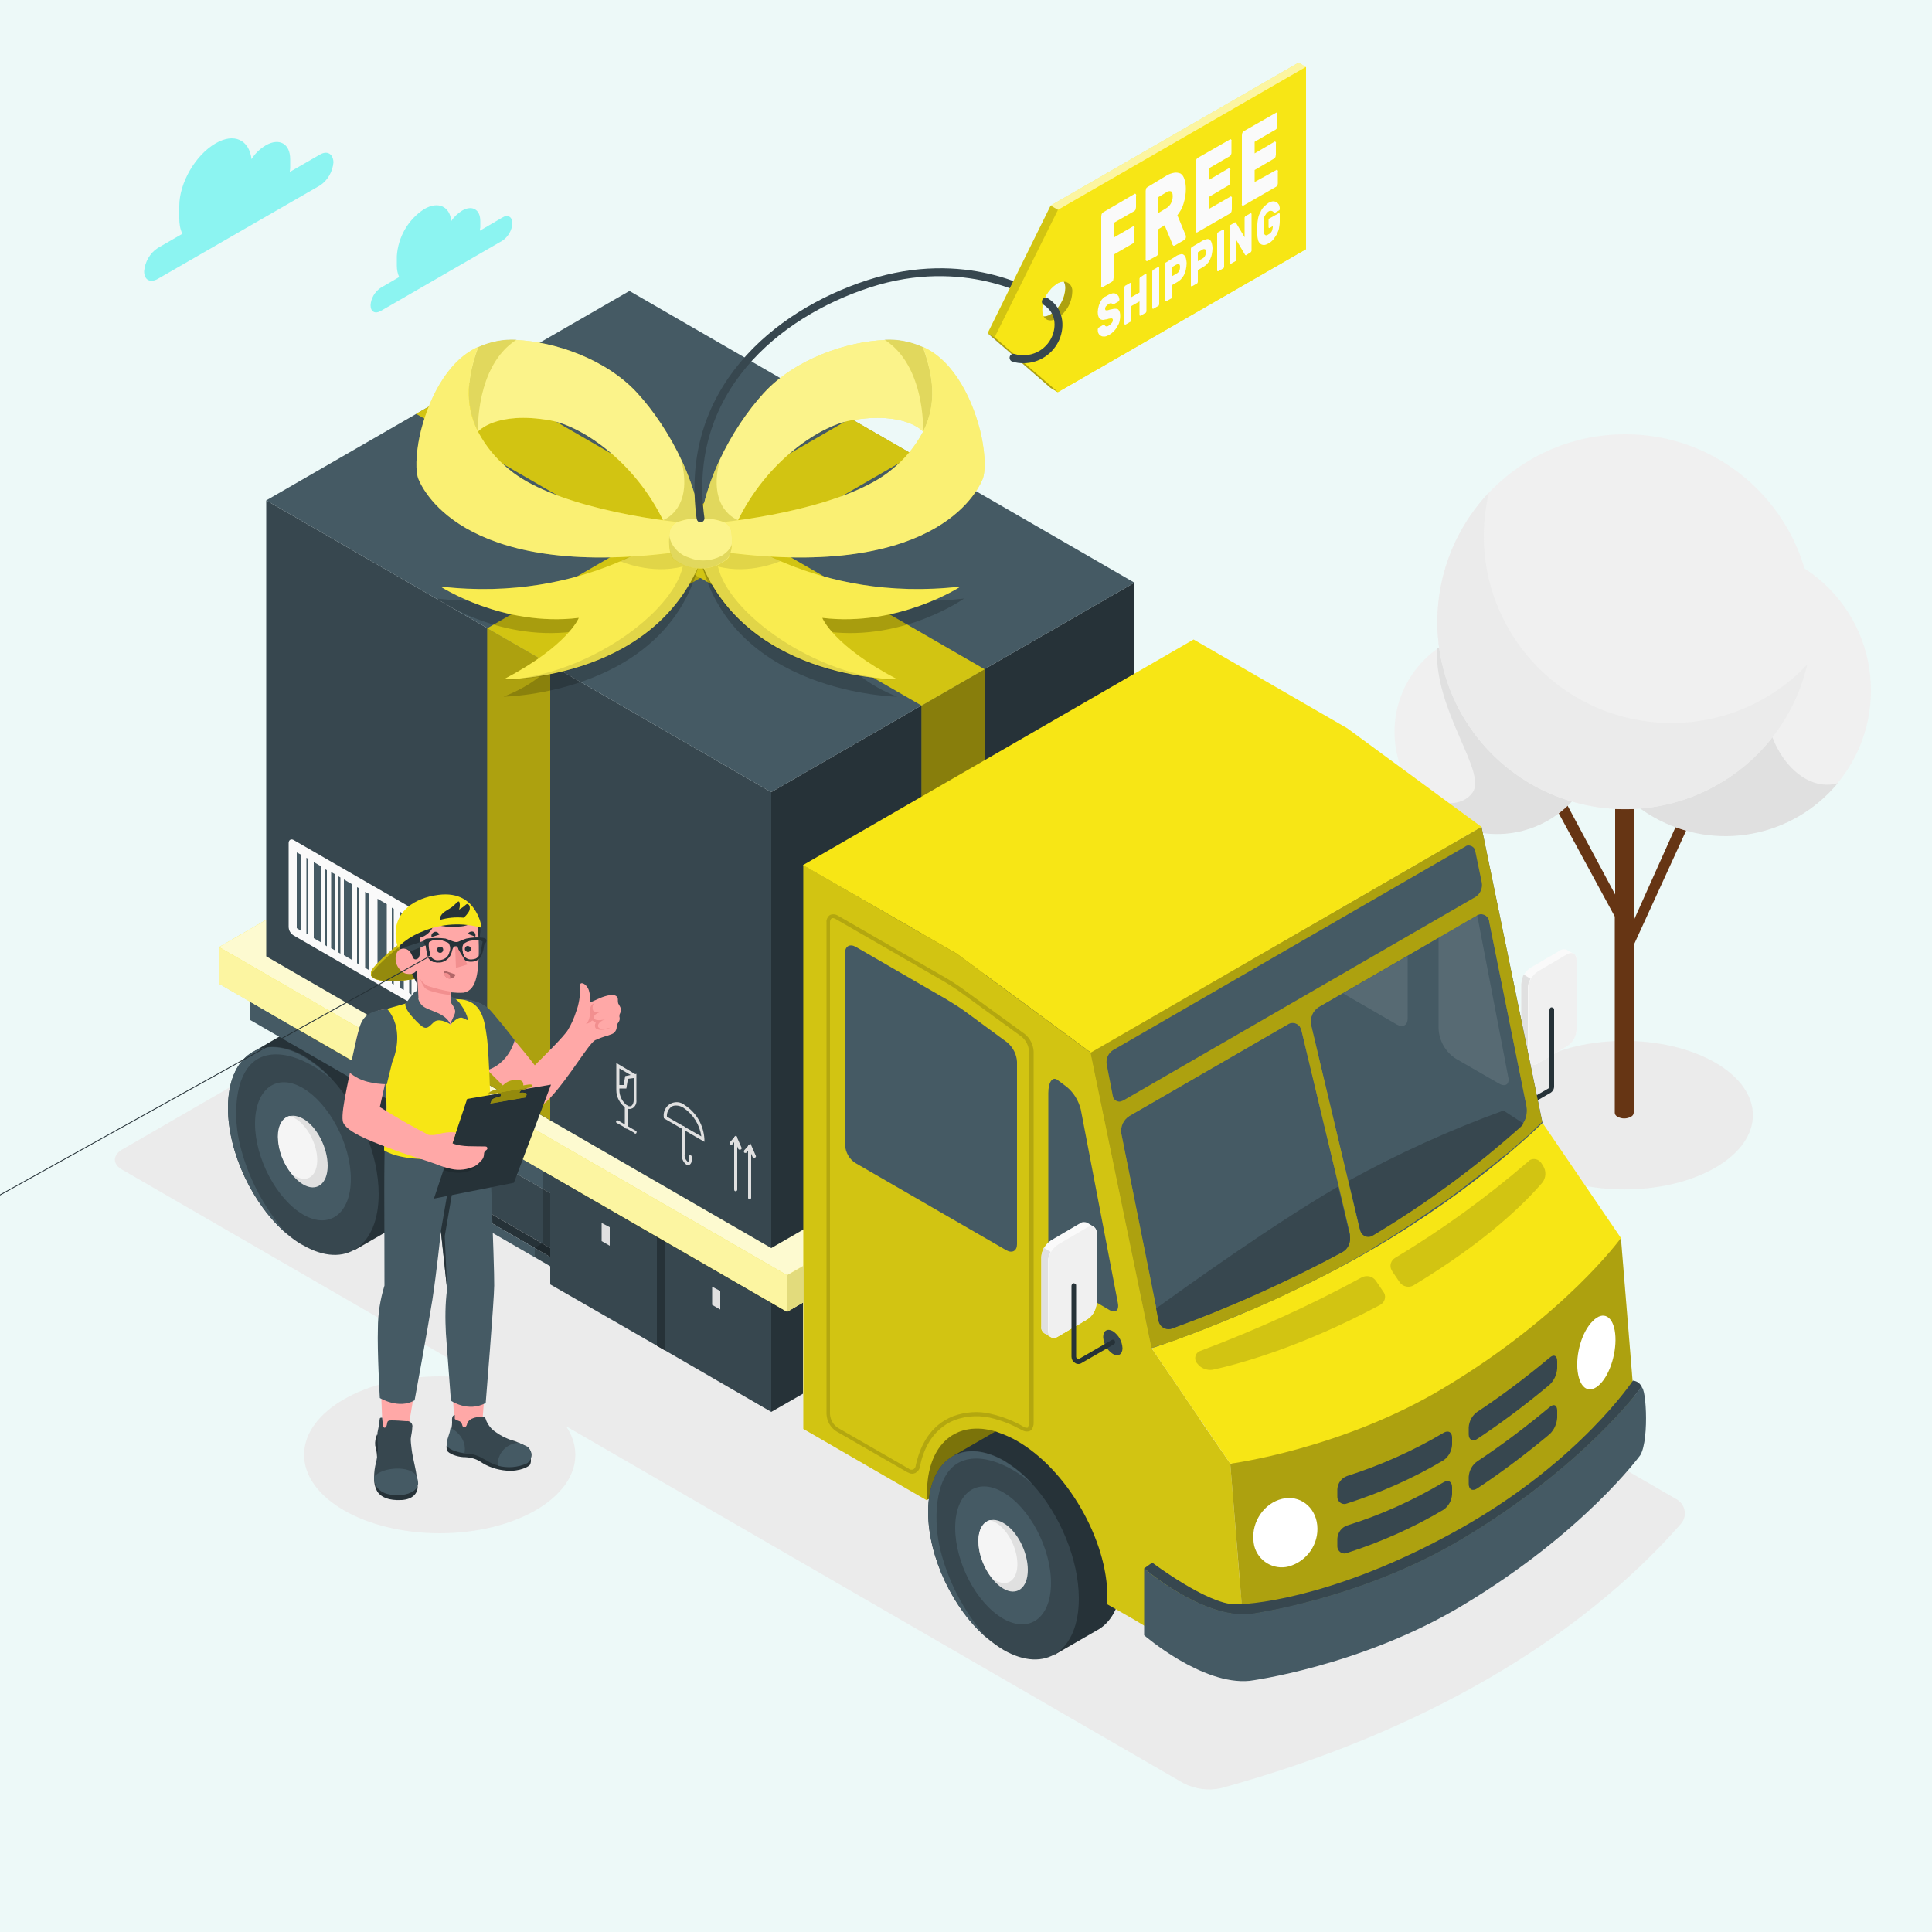 <?xml version="1.0" encoding="utf-8"?>
<!-- Generator: Adobe Illustrator 25.2.1, SVG Export Plug-In . SVG Version: 6.00 Build 0)  -->
<svg version="1.1" id="Layer_1" xmlns="http://www.w3.org/2000/svg" xmlns:xlink="http://www.w3.org/1999/xlink" x="0px" y="0px"
	 viewBox="0 0 500 500" style="enable-background:new 0 0 500 500;" xml:space="preserve">
<style type="text/css">
	.st0{fill:#EDF9F8;}
	.st1{fill:#EBEBEB;}
	.st2{fill:#663514;}
	.st3{fill:#F0F0F0;}
	.st4{fill:#E0E0E0;}
	.st5{fill:#8CF4F1;}
	.st6{fill:#263238;}
	.st7{fill:#37474F;}
	.st8{fill:#455A64;}
	.st9{fill:#F5F5F5;}
	.st10{fill:#F7E615;}
	.st11{opacity:0.7;fill:#FFFFFF;enable-background:new    ;}
	.st12{opacity:0.2;enable-background:new    ;}
	.st13{opacity:0.6;}
	.st14{fill:#FFFFFF;}
	.st15{opacity:0.5;}
	.st16{opacity:0.1;}
	.st17{opacity:0.8;}
	.st18{fill:#FAFAFA;}
	.st19{opacity:0.3;}
	.st20{opacity:0.45;}
	.st21{opacity:0.15;}
	.st22{opacity:0.25;fill:#FFFFFF;enable-background:new    ;}
	.st23{opacity:0.1;enable-background:new    ;}
	.st24{opacity:0.5;fill:#FFFFFF;enable-background:new    ;}
	.st25{opacity:0.3;fill:#F7E615;enable-background:new    ;}
	.st26{opacity:0.4;fill:#FFFFFF;enable-background:new    ;}
	.st27{opacity:0.1;fill:#FFFFFF;enable-background:new    ;}
	.st28{opacity:0.3;enable-background:new    ;}
	.st29{opacity:0.6;fill:#FFFFFF;enable-background:new    ;}
	.st30{opacity:0.15;enable-background:new    ;}
	.st31{fill:#FFA8A7;}
	.st32{fill:#F28F8F;}
	.st33{opacity:0.4;enable-background:new    ;}
	.st34{fill:#B16668;}
</style>
<g id="freepik--Floor--inject-2">
	<rect x="-15.3" y="-15.5" class="st0" width="547" height="557"/>
</g>
<g id="freepik--Shadows--inject-2">
	<path id="freepik--Shadow--inject-2" class="st1" d="M150,229.1L31.6,297.5c-2.5,1.5-2.5,3.8,0,5.2l274.7,158.8
		c3,1.5,6.3,2,9.6,1.3c52.1-14.3,92.9-38.6,119-68.3c1.6-1.7,1.5-4.3-0.2-5.9c-0.3-0.3-0.6-0.5-1-0.7L159.1,229.1
		C156.2,227.7,152.9,227.7,150,229.1z"/>
	<ellipse id="freepik--shadow--inject-2" class="st1" cx="113.8" cy="376.5" rx="35.1" ry="20.3"/>
	<path id="freepik--shadow--inject-2_1_" class="st1" d="M396.9,275c-13,7.5-13,19.7,0,27.2s34,7.5,47,0s13-19.7,0-27.2
		S409.9,267.5,396.9,275z"/>
</g>
<g id="freepik--Tree--inject-2">
	<g id="freepik--tree--inject-2">
		<path class="st2" d="M438,211.4l-2.6-1.3L422.9,238v-33.5H418v27l-12.8-23.9l-2.5,1.6l15.2,28v50.8c0,0.4,0.3,0.8,0.7,1
			c1.1,0.6,2.4,0.6,3.5,0c0.4-0.2,0.7-0.6,0.7-1v-43.4L438,211.4z"/>
		<circle class="st3" cx="446.6" cy="178.7" r="37.6"/>
		<path class="st4" d="M458.4,169.1c4.9-15.3,10-21.3,6.7-23.1c-18.1-10.2-41-3.9-51.3,14.2c-10.2,18.1-3.9,41,14.2,51.3
			c15.9,9,35.9,5.3,47.6-8.8C464.5,205.9,452.1,188.9,458.4,169.1z"/>
		<path class="st3" d="M413.8,189.4c0,14.6-11.8,26.4-26.5,26.4c-14.6,0-26.4-11.8-26.4-26.4c0-14.6,11.8-26.4,26.4-26.4
			S413.8,174.8,413.8,189.4C413.8,189.4,413.8,189.4,413.8,189.4z"/>
		<path class="st4" d="M387.4,162.9c-5.6,0-11,1.7-15.5,5c-0.7,16.2,13,31.9,9.2,37.2s-13.3,2.1-16.6-2.4
			c7.3,12.6,23.5,16.9,36.2,9.6c12.6-7.3,16.9-23.5,9.6-36.2C405.5,167.9,396.8,162.9,387.4,162.9L387.4,162.9z"/>
		<path class="st3" d="M469,160.9c0,26.8-21.7,48.5-48.5,48.5c-26.8,0-48.5-21.7-48.5-48.5s21.7-48.5,48.5-48.5c0,0,0,0,0,0
			C447.3,112.3,469,134.1,469,160.9z"/>
		<path class="st1" d="M467.7,172c-6.1,26.1-32.2,42.3-58.3,36.1c-26.1-6.1-42.3-32.2-36.1-58.3c1.9-8.2,6-15.8,11.7-22
			c3.4-3.6,3.6-3.8,0.3-0.3c-0.8,3.6-1.3,7.4-1.3,11.1c0,26.8,21.7,48.5,48.5,48.5C445.7,187.2,458.5,181.7,467.7,172z"/>
	</g>
</g>
<g id="freepik--Clouds--inject-2">
	<g id="freepik--clouds--inject-2">
		<path class="st5" d="M82.8,40L75,44.5c0-0.3,0.1-0.7,0.1-1v-2.3c0-4-2.8-5.6-6.3-3.6c-1.5,0.9-2.8,2.1-3.7,3.6
			c-0.6-5-4.5-6.9-9.3-4.1c-5.2,3-9.4,10.2-9.4,16.2v3.3c0,1.3,0.2,2.7,0.8,3.9l-6.4,3.7c-2,1.3-3.3,3.6-3.5,6c0,2.2,1.5,3.1,3.5,2
			l42-24.2c2-1.3,3.3-3.6,3.5-6C86.2,39.8,84.7,38.9,82.8,40z"/>
		<path class="st5" d="M130,56.3l-5.8,3.4c0-0.3,0-0.5,0.1-0.8v-1.7c0-3-2.1-4.2-4.7-2.7c-1.1,0.7-2.1,1.6-2.8,2.7
			c-0.4-3.8-3.4-5.2-7-3.1c-4.2,2.7-6.8,7.3-7.1,12.2v2.5c0,1,0.2,2,0.6,2.9l-4.8,2.8c-1.5,1-2.5,2.7-2.6,4.5c0,1.7,1.2,2.3,2.6,1.5
			L130,62.3c1.5-1,2.5-2.7,2.6-4.5C132.6,56.1,131.4,55.4,130,56.3z"/>
	</g>
</g>
<g id="freepik--Truck--inject-2">
	<g id="freepik--truck--inject-2">
		<g id="freepik--Back--inject-2">
			<path class="st6" d="M109.2,302.7c0.1,3.1-0.5,6.3-1.7,9.1l0,0c-0.9,2.1-2.5,4-4.4,5.2l-0.2,0.1l0,0l-11.1,6.4l0,0l-4.5-9
				l-0.3-0.6c-2.5-2-4.8-4.3-6.8-6.9c-0.5-0.6-1-1.3-1.4-2c-2.8-4-4.9-8.5-6.4-13.1c-1.2-3.5-1.8-7.2-1.9-10.9l-0.1-0.1l-1.1-2.3
				l-2.4-4.6l-1-2l9.9-5.8l0,0l0.7-0.4l0.3-0.2c1.5-0.9,3.2-1.3,5-1.3c2.9,0.1,5.7,0.9,8.1,2.5C100.5,273.1,109.2,289.1,109.2,302.7
				z"/>
			<path class="st7" d="M59,286.7c0,11.7,6.5,25.2,15.2,32.6l0,0c1.3,1.1,2.7,2.2,4.3,3c10.8,6.2,19.5,0.3,19.5-13.3
				c0-10.2-5-21.9-12-29.6c0,0,0,0-0.1-0.1c-2.1-2.4-4.6-4.4-7.4-6.1C67.7,267.3,59,273.2,59,286.7z"/>
			<path class="st8" d="M78.4,281.6c-6.8-4-12.4,0.2-12.4,9.2s5.6,19.5,12.4,23.5s12.4-0.2,12.4-9.2S85.2,285.6,78.4,281.6z"/>
			<path class="st8" d="M59,286.7c0,11.7,6.5,25.2,15.2,32.6c-6-6.8-10.3-15-12.3-23.9c-1.7-7.8-1-19,5.7-21.8s15.5,3.1,18.3,5.9
				c-2.1-2.4-4.6-4.4-7.4-6.1C67.7,267.3,59,273.2,59,286.7z"/>
			<path class="st4" d="M78.4,289.5c-3.6-2-6.4,0.1-6.4,4.8s2.9,10.1,6.4,12.2s6.4-0.1,6.4-4.8S82,291.5,78.4,289.5z"/>
			<path class="st9" d="M76.3,289.4c-0.4-0.3-0.9-0.4-1.4-0.6c-1.8,0.5-3,2.4-3,5.4c0.1,3.6,1.4,7,3.7,9.7c0.2,0.2,0.5,0.4,0.8,0.5
				c3.2,1.8,5.7-0.1,5.7-4.2S79.5,291.2,76.3,289.4z"/>
			<polygon class="st8" points="64.8,259.3 64.8,264 203.7,344.2 203.7,339.5 			"/>
			<path class="st10" d="M107.7,288.7l-7.6-4.4v25.8c0,1.4,1,2,2.2,1.2l6-3.5l-0.6-0.3L107.7,288.7z"/>
			<path class="st11" d="M107.7,288.7l-7.6-4.4v25.8c0,1.4,1,2,2.2,1.2l6-3.5l-0.6-0.3L107.7,288.7z"/>
			<polygon class="st7" points="107.7,288.7 107.7,302.9 142.4,323 142.4,308.8 			"/>
			<polygon class="st6" points="142.4,323 107.7,302.9 105.7,304.1 142.4,325.3 			"/>
			<polygon class="st8" points="105.7,306.5 105.7,304.1 142.4,325.3 142.4,327.7 			"/>
			<polygon class="st7" points="142.4,304.1 142.4,332.4 171.1,348.9 171.1,320.6 			"/>
			<polygon class="st7" points="171.1,320.6 171.1,348.9 199.6,365.4 199.6,337.1 			"/>
			<polygon class="st6" points="199.6,365.4 207.8,360.7 207.8,337.1 203.7,339.5 199.6,337.1 			"/>
			<polygon class="st6" points="170,348.3 170,320 172.1,321.2 172.1,349.5 			"/>
			<polygon class="st4" points="184.3,337.7 184.3,333 186.4,334.1 186.4,338.9 			"/>
			<polygon class="st4" points="155.7,321.2 155.7,316.5 157.8,317.6 157.8,322.4 			"/>
			<polygon class="st12" points="140.4,302.9 140.4,321.8 138.4,322.9 138.4,325.3 142.4,327.7 142.4,304.1 			"/>
			<polygon class="st10" points="56.7,254.6 203.7,339.5 203.8,330.1 56.7,245.1 			"/>
			<g class="st13">
				<polygon class="st14" points="56.7,254.6 203.7,339.5 203.8,330.1 56.7,245.1 				"/>
			</g>
			<polygon class="st10" points="203.7,339.5 207.8,337.1 207.8,327.7 203.7,330 			"/>
			<g class="st15">
				<polygon class="st14" points="203.7,339.5 207.8,337.1 207.8,327.7 203.7,330 				"/>
			</g>
			<g class="st16">
				<polygon points="203.7,339.5 207.8,337.1 207.8,327.7 203.7,330 				"/>
			</g>
			<polygon class="st10" points="158.8,186.1 56.7,245.1 203.7,330 305.9,271.1 			"/>
			<g class="st17">
				<polygon class="st14" points="158.8,186.1 56.7,245.1 203.7,330 305.9,271.1 				"/>
			</g>
		</g>
		<g id="freepik--Gift--inject-2">
			<g id="freepik--Box--inject-2">
				<g id="freepik--box--inject-2">
					<polygon class="st8" points="68.9,129.5 199.6,205 293.6,150.8 162.9,75.3 					"/>
					<polygon class="st7" points="199.6,323 199.6,205 68.9,129.5 68.9,247.5 					"/>
					<polygon class="st6" points="199.6,323 293.6,268.7 293.6,150.8 199.6,205 					"/>
				</g>
				<path class="st4" d="M161.9,286.7c-1.5-1.1-2.4-2.8-2.4-4.6v-7l4.9,2.9l0.3-0.1v0.5l0,0v6.3c0.1,0.8-0.3,1.7-1,2.1
					c-0.2,0.1-0.5,0.2-0.8,0.2C162.6,287,162.2,286.9,161.9,286.7z M162.5,279.2l-0.4,2.5h-1.8v0.5c0,1.5,0.8,3,2,3.9
					c0.3,0.2,0.7,0.3,1.1,0.1c0.4-0.3,0.6-0.9,0.6-1.4v-5.8L162.5,279.2z M161.8,278.5l1.4-0.3l-2.9-1.7v4.3h1.1L161.8,278.5z"/>
				<path class="st4" d="M162.1,292.1c0.2,0,0.4-0.2,0.4-0.4c0,0,0,0,0,0v-5.3c0-0.2-0.2-0.4-0.4-0.4c-0.2,0-0.4,0.2-0.4,0.4
					c0,0,0,0,0,0v5.3C161.7,291.9,161.9,292.1,162.1,292.1C162.1,292.1,162.1,292.1,162.1,292.1z"/>
				<path class="st4" d="M164.4,293.4c0.1,0,0.3-0.1,0.3-0.2c0.1-0.2,0.1-0.4-0.1-0.5c0,0,0,0,0,0L160,290c-0.2-0.1-0.4-0.1-0.5,0.1
					c0,0,0,0,0,0c-0.1,0.2-0.1,0.4,0.1,0.5c0,0,0,0,0,0l4.6,2.6C164.3,293.4,164.3,293.4,164.4,293.4z"/>
				<path class="st4" d="M178.1,301.5c0.2,0,0.3,0,0.4-0.1c0.3-0.2,0.5-0.6,0.5-1v-1.1c0-0.2-0.2-0.4-0.5-0.3
					c-0.2,0-0.3,0.2-0.3,0.3v1.1c0,0.2,0,0.2-0.1,0.3c-0.1,0-0.2,0-0.2-0.1c-0.5-0.5-0.8-1.1-0.7-1.8v-7c0-0.2-0.2-0.4-0.4-0.4
					c0,0,0,0,0,0c-0.2,0-0.4,0.2-0.4,0.4v7c0,1,0.4,1.9,1.1,2.5C177.7,301.5,177.9,301.5,178.1,301.5z"/>
				<path class="st4" d="M171.8,289.4v-0.2c-0.3-1.8,0.9-3.6,2.7-3.9c1-0.2,2,0.1,2.7,0.7c3,1.9,4.9,5.2,5.1,8.8v0.7L171.8,289.4z
					 M173.8,286.4c-0.8,0.6-1.3,1.6-1.2,2.6l8.9,5.1c-0.4-3-2.1-5.7-4.6-7.4c-0.6-0.4-1.3-0.6-2-0.6
					C174.5,286.1,174.1,286.2,173.8,286.4L173.8,286.4z"/>
				<path class="st4" d="M194,310.4c0.2,0,0.4-0.2,0.4-0.4c0,0,0,0,0,0v-13.4c0-0.2-0.2-0.4-0.4-0.4c0,0,0,0,0,0
					c-0.2,0-0.4,0.2-0.4,0.4V310C193.6,310.2,193.8,310.4,194,310.4z"/>
				<path class="st4" d="M195.2,299.6c0.1,0,0.1,0,0.2,0c0.2-0.1,0.3-0.3,0.2-0.5c0,0,0,0,0,0l-1.4-3.2l-1.6,1.8
					c-0.1,0.2-0.1,0.4,0,0.6c0.2,0.1,0.4,0.1,0.6,0l0,0l0.7-0.9l0.9,2.1C194.9,299.6,195,299.6,195.2,299.6z"/>
				<path class="st4" d="M190.4,308.3c0.2,0,0.4-0.2,0.4-0.4v-13.4c0-0.2-0.1-0.4-0.3-0.5c-0.2,0-0.4,0.1-0.5,0.3c0,0,0,0.1,0,0.1
					v13.4C190,308.1,190.1,308.3,190.4,308.3L190.4,308.3z"/>
				<path class="st4" d="M191.5,297.5c0.1,0,0.1,0,0.2,0c0.2-0.1,0.3-0.3,0.2-0.5c0,0,0,0,0,0l-1.4-3.2l-1.6,1.8
					c-0.1,0.2-0.1,0.4,0.1,0.6c0.2,0.1,0.4,0.1,0.5,0l0.7-0.9l0.9,2.1C191.2,297.5,191.4,297.6,191.5,297.5z"/>
				<path class="st18" d="M111.1,239.2v21.6c0,0.8-0.6,1.2-1.3,0.8L76,242.1c-0.8-0.5-1.3-1.3-1.3-2.3v-21.6c0-0.8,0.6-1.2,1.3-0.8
					l33.8,19.5C110.5,237.5,111,238.3,111.1,239.2z"/>
				<polygon class="st8" points="76.8,220.6 77.9,221.2 77.9,240.9 76.8,240.2 				"/>
				<polygon class="st8" points="81.2,223.1 83.1,224.2 83.1,243.9 81.2,242.8 				"/>
				<polygon class="st8" points="85.7,225.7 86.8,226.3 86.8,246 85.7,245.4 				"/>
				<polygon class="st8" points="89,227.6 91.2,228.9 91.2,248.5 89,247.2 				"/>
				<polygon class="st8" points="94.5,230.8 95.6,231.4 95.6,251.1 94.5,250.5 				"/>
				<polygon class="st8" points="97.7,232.6 100.1,234 100.1,253.7 97.7,252.3 				"/>
				<polygon class="st8" points="103.4,235.9 104.5,236.6 104.5,256.2 103.4,255.6 				"/>
				<polygon class="st8" points="105.9,237.4 106.5,237.7 106.5,257.4 105.9,257 				"/>
				<polygon class="st8" points="101.4,234.9 101.9,235.2 101.9,254.8 101.4,254.5 				"/>
				<polygon class="st8" points="92.4,229.6 93,229.9 93,249.6 92.4,249.3 				"/>
				<polygon class="st8" points="87.6,226.8 88.1,227.1 88.1,246.8 87.6,246.5 				"/>
				<polygon class="st8" points="84,224.9 84.6,225.2 84.6,244.9 84,244.5 				"/>
				<polygon class="st8" points="79.3,222 79.8,222.3 79.8,241.9 79.3,241.6 				"/>
				<polygon class="st8" points="107.9,238.5 108.9,239.1 108.9,258.8 107.8,258.2 				"/>
			</g>
			<g id="freepik--Ribbon--inject-2">
				<polygon class="st10" points="142.4,289.9 142.4,172 126.1,162.6 126.1,280.5 				"/>
				<g class="st19">
					<polygon points="142.4,289.9 142.4,172 126.1,162.6 126.1,280.5 					"/>
				</g>
				<polygon class="st10" points="238.5,300.5 238.5,182.6 254.8,173.2 254.8,291.1 				"/>
				<g class="st20">
					<polygon points="238.5,300.5 238.5,182.6 254.8,173.2 254.8,291.1 					"/>
				</g>
				<polygon class="st10" points="126.1,162.6 220.1,108.3 236.4,117.7 142.4,172 				"/>
				<g class="st21">
					<polygon points="126.1,162.6 220.1,108.3 236.4,117.7 142.4,172 					"/>
				</g>
				<g class="st21">
					<polygon points="161.9,141.9 178.4,151.2 181.3,149.6 164.9,140.1 					"/>
				</g>
				<polygon class="st10" points="254.8,173.2 124.1,97.7 107.7,107.1 238.5,182.6 				"/>
				<g class="st21">
					<polygon points="254.8,173.2 124.1,97.7 107.7,107.1 238.5,182.6 					"/>
				</g>
				<g id="freepik--ribbon--inject-2">
					<path class="st12" d="M188.4,139c0,0,23.2,20.3,61.1,15.9c0,0-15.5,11-35.1,8.6c0,0,2.5,10.9,17.8,16.8c0,0-43.5-0.6-51.1-36.4
						L188.4,139z"/>
					<path class="st10" d="M187.5,136.9c0,0,23.2,19.3,61.1,14.9c0,0-16.1,10.5-35.8,8.1c0,0,2.8,7.2,19.4,15.9
						c0,0-41.4,0.4-52.1-34L187.5,136.9z"/>
					<path class="st22" d="M187.5,136.9c0,0,23.2,19.3,61.1,14.9c0,0-16.1,10.5-35.8,8.1c0,0,2.8,7.2,19.4,15.9
						c0,0-41.4,0.4-52.1-34L187.5,136.9z"/>
					<path class="st23" d="M185.8,146.6c8.2,2.2,16.2-1.4,16.2-1.4l0,0l-1.5-0.7l-0.2-0.1l-1.4-0.6l-0.3-0.1l-1.2-0.6l-0.3-0.1
						l-1.1-0.6l-0.3-0.2l-1-0.6c-0.1-0.1-0.2-0.1-0.3-0.2l-0.9-0.6l-0.3-0.1l-0.9-0.5l-0.2-0.1l-0.8-0.5l-0.2-0.1l-0.7-0.4l-0.2-0.1
						l-0.6-0.4l-0.2-0.1l-0.5-0.3l-0.2-0.1l-0.4-0.3l-0.1-0.1l-0.3-0.2l-0.1-0.1l-0.2-0.1l-0.1-0.1h-0.1l-0.1-0.1l0,0l-2.4,1.6
						l-5,3.3c10.7,34.4,52.1,34,52.1,34l0,0C210.9,174.9,188.5,158.7,185.8,146.6z"/>
					<path class="st10" d="M238.9,111.7c0,0-4.6-5.4-18.7-2.9c-8.5,1.5-23,11.4-30.2,28c-0.9,2.1-2.9,2.8-4,4.2
						c-0.3,0.3-0.5,0.6-0.8,0.9h-4.5c0-15.5,8.7-31.1,16.9-40.1s21.7-13.4,31.4-13.8c3.4-0.2,6.8,0.5,9.9,1.9
						C241.5,97.2,242.6,104.4,238.9,111.7z"/>
					<path class="st24" d="M238.9,111.7c0,0-4.6-5.4-18.7-2.9c-8.5,1.5-23,11.4-30.2,28c-0.9,2.1-2.9,2.8-4,4.2
						c-0.3,0.3-0.5,0.6-0.8,0.9h-4.5c0-15.5,8.7-31.1,16.9-40.1s21.7-13.4,31.4-13.8c3.4-0.2,6.8,0.5,9.9,1.9
						C241.5,97.2,242.6,104.4,238.9,111.7z"/>
					<path class="st25" d="M191,134.6L191,134.6c0,0-8.1-2.7-4.7-15.6c-3.5,7.1-5.4,14.9-5.5,22.8h4.5c0.3-0.3,0.6-0.6,0.8-0.9
						c1.1-1.4,3.1-2.1,4-4.2C190.3,136,190.6,135.3,191,134.6z"/>
					<path class="st23" d="M191,134.6L191,134.6c0,0-8.1-2.7-4.7-15.6c-3.5,7.1-5.4,14.9-5.5,22.8h4.5c0.3-0.3,0.6-0.6,0.8-0.9
						c1.1-1.4,3.1-2.1,4-4.2C190.3,136,190.6,135.3,191,134.6z"/>
					<path class="st25" d="M238.9,111.7c0,0,0.7-17-10-23.8c3.4-0.2,6.8,0.5,9.9,1.9C241.5,97.2,242.6,104.4,238.9,111.7z"/>
					<path class="st23" d="M238.9,111.7c0,0,0.7-17-10-23.8c3.4-0.2,6.8,0.5,9.9,1.9C241.5,97.2,242.6,104.4,238.9,111.7z"/>
					<path class="st10" d="M230.7,121.6c3.4-2.7,6.2-6.1,8.2-9.9c3.7-7.3,2.6-14.5,0-21.9c8.3,3.7,13.2,14.4,15.1,23.1
						c1,4.9,1.1,9.1,0.3,11.1c-2.3,5.5-15.9,27.6-74.2,17.8l0.1-6.1C194.7,134.9,220.2,130.4,230.7,121.6z"/>
					<path class="st26" d="M230.7,121.6c3.4-2.7,6.2-6.1,8.2-9.9c3.7-7.3,2.6-14.5,0-21.9c8.3,3.7,13.2,14.4,15.1,23.1
						c1,4.9,1.1,9.1,0.3,11.1c-2.3,5.5-15.9,27.6-74.2,17.8l0.1-6.1C194.7,134.9,220.2,130.4,230.7,121.6z"/>
					<path class="st12" d="M174.1,139c0,0-23.2,20.3-61.1,15.9c0,0,15.5,11,35.1,8.6c0,0-2.5,10.9-17.8,16.8c0,0,43.5-0.6,51.1-36.4
						L174.1,139z"/>
					<path class="st10" d="M175.1,136.9c0,0-23.2,19.3-61.1,14.9c0,0,16.1,10.5,35.8,8.1c0,0-2.8,7.2-19.4,15.9
						c0,0,41.4,0.4,52.1-34L175.1,136.9z"/>
					<path class="st22" d="M175.1,136.9c0,0-23.2,19.3-61.1,14.9c0,0,16.1,10.5,35.8,8.1c0,0-2.8,7.2-19.4,15.9
						c0,0,41.4,0.4,52.1-34L175.1,136.9z"/>
					<path class="st23" d="M176.7,146.6c-8.2,2.2-16.3-1.4-16.3-1.4l0,0l1.5-0.7l0.2-0.1l1.4-0.6l0.3-0.1l1.2-0.6l0.3-0.1l1.1-0.6
						l0.3-0.2l1-0.6l0.3-0.2l0.9-0.6l0.3-0.1l0.9-0.5l0.2-0.1l0.8-0.5l0.2-0.1l0.7-0.4l0.2-0.1l0.6-0.4l0.2-0.1l0.5-0.3l0.1-0.1
						l0.4-0.3l0.1-0.1l0.3-0.2l0.1-0.1l0.2-0.1l0.1-0.1h0.1l0.1-0.1l0,0l2.4,1.6l5,3.3c-10.7,34.4-52.1,34-52.1,34l0,0
						C151.7,174.9,174.1,158.7,176.7,146.6z"/>
					<path class="st10" d="M123.7,111.7c0,0,4.6-5.4,18.7-2.9c8.5,1.5,23,11.4,30.2,28c0.9,2.1,2.9,2.8,4,4.2
						c0.3,0.3,0.5,0.6,0.8,0.9h4.5c0-15.5-8.7-31.1-16.9-40.1s-21.7-13.4-31.4-13.8c-3.4-0.2-6.8,0.5-9.9,1.9
						C121.1,97.2,120,104.4,123.7,111.7z"/>
					<path class="st24" d="M123.7,111.7c0,0,4.6-5.4,18.7-2.9c8.5,1.5,23,11.4,30.2,28c0.9,2.1,2.9,2.8,4,4.2
						c0.3,0.3,0.5,0.6,0.8,0.9h4.5c0-15.5-8.7-31.1-16.9-40.1s-21.7-13.4-31.4-13.8c-3.4-0.2-6.8,0.5-9.9,1.9
						C121.1,97.2,120,104.4,123.7,111.7z"/>
					<path class="st25" d="M171.6,134.6L171.6,134.6c0,0,8-2.7,4.7-15.6c3.5,7.1,5.4,14.9,5.5,22.8h-4.5c-0.3-0.3-0.6-0.6-0.8-0.9
						c-1.1-1.4-3.1-2.1-4-4.2C172.3,136,171.9,135.3,171.6,134.6z"/>
					<path class="st23" d="M171.6,134.6L171.6,134.6c0,0,8-2.7,4.7-15.6c3.5,7.1,5.4,14.9,5.5,22.8h-4.5c-0.3-0.3-0.6-0.6-0.8-0.9
						c-1.1-1.4-3.1-2.1-4-4.2C172.3,136,171.9,135.3,171.6,134.6z"/>
					<path class="st25" d="M123.7,111.7c0,0-0.7-17,10-23.8c-3.4-0.2-6.8,0.5-9.9,1.9C121.1,97.2,120,104.4,123.7,111.7z"/>
					<path class="st23" d="M123.7,111.7c0,0-0.7-17,10-23.8c-3.4-0.2-6.8,0.5-9.9,1.9C121.1,97.2,120,104.4,123.7,111.7z"/>
					<path class="st10" d="M131.9,121.6c-3.4-2.7-6.2-6.1-8.2-9.9c-3.7-7.3-2.6-14.5,0-21.9c-8.3,3.7-13.2,14.4-15.1,23.1
						c-1,4.9-1.1,9.1-0.3,11.1c2.3,5.5,15.9,27.6,74.2,17.8l-0.1-6.1C167.8,134.9,142.4,130.4,131.9,121.6z"/>
					<path class="st26" d="M131.9,121.6c-3.4-2.7-6.2-6.1-8.2-9.9c-3.7-7.3-2.6-14.5,0-21.9c-8.3,3.7-13.2,14.4-15.1,23.1
						c-1,4.9-1.1,9.1-0.3,11.1c2.3,5.5,15.9,27.6,74.2,17.8l-0.1-6.1C167.8,134.9,142.4,130.4,131.9,121.6z"/>
					<path class="st10" d="M189.3,137.8c-0.1-1.2-0.9-2.2-2-2.7c-1.9-0.7-4-1-6-0.9c-2.1-0.1-4.2,0.2-6.2,1c-1,0.5-1.7,1.5-1.8,2.6
						c-0.2,1.8-0.3,4.9,0.9,6.7c2,1.7,4.5,2.6,7.1,2.6c2.6,0.1,5.1-0.9,7.1-2.6C189.6,142.8,189.5,139.7,189.3,137.8z"/>
					<path class="st24" d="M189.3,137.8c-0.1-1.2-0.9-2.2-2-2.7c-1.9-0.7-4-1-6-0.9c-2.1-0.1-4.2,0.2-6.2,1c-1,0.5-1.7,1.5-1.8,2.6
						c-0.2,1.8-0.3,4.9,0.9,6.7c2,1.7,4.5,2.6,7.1,2.6c2.6,0.1,5.1-0.9,7.1-2.6C189.6,142.8,189.5,139.7,189.3,137.8z"/>
					<path class="st25" d="M189.4,140.7c0,0.7-0.8,1.9-2.4,3c-2.7,1.5-5.9,1.8-8.7,0.6c-2.6-0.8-4.6-2.9-5.1-5.6
						c-0.1,1.8-0.1,4.3,0.9,5.8c2,1.7,4.5,2.6,7.1,2.6c2.6,0.1,5.1-0.9,7.1-2.6C189.1,143.4,189.4,142,189.4,140.7z"/>
					<path class="st23" d="M189.4,140.7c0,0.7-0.8,1.9-2.4,3c-2.7,1.5-5.9,1.8-8.7,0.6c-2.6-0.8-4.6-2.9-5.1-5.6
						c-0.1,1.8-0.1,4.3,0.9,5.8c2,1.7,4.5,2.6,7.1,2.6c2.6,0.1,5.1-0.9,7.1-2.6C189.1,143.4,189.4,142,189.4,140.7z"/>
				</g>
			</g>
		</g>
		<g id="freepik--Cab--inject-2">
			<g id="freepik--percentage-box--inject-2">
				<path class="st18" d="M396.2,250.4l7.5-4.4c0.5-0.4,1.2-0.4,1.8-0.2c0.4,0.3,1.3,0.8,1.8,1c0.5,0.4,0.8,1,0.7,1.6v18.1
					c-0.1,1.7-1,3.3-2.5,4.3l-7.5,4.4c-0.5,0.4-1.2,0.4-1.8,0.2c-0.5-0.3-1.3-0.8-1.8-1.1c-0.5-0.4-0.8-1-0.7-1.6v-18.1
					C393.8,252.9,394.7,251.3,396.2,250.4z"/>
				<path class="st4" d="M393.7,254.6v18.1c-0.1,0.6,0.2,1.2,0.7,1.6c0.4,0.2,1.1,0.7,1.7,1c-0.5-0.4-0.7-1-0.7-1.6v-18
					c0-0.9,0.3-1.7,0.7-2.4l-1.8-1.1C394,253,393.8,253.8,393.7,254.6z"/>
				<path class="st3" d="M405.5,270.8l-7.5,4.4c-1.4,0.8-2.5,0.1-2.5-1.4v-18.1c0.1-1.7,1-3.3,2.5-4.3l7.5-4.4
					c1.4-0.8,2.5-0.1,2.5,1.4v18.1C407.9,268.3,407,269.9,405.5,270.8z"/>
			</g>
			<path class="st6" d="M395.8,285.8c-0.2,0-0.4-0.1-0.5-0.3c-0.2-0.3-0.1-0.7,0.2-0.8c0,0,0,0,0,0l5.2-3c0.2-0.1,0.3-0.3,0.3-0.5
				v-19.8c0-0.3,0.2-0.7,0.5-0.7c0.3,0,0.7,0.2,0.7,0.5c0,0.1,0,0.1,0,0.2v19.8c0,0.7-0.4,1.3-0.9,1.6l-5.2,3
				C396,285.8,395.9,285.8,395.8,285.8z"/>
			<path class="st10" d="M239.8,388.2l21.2-9.8c0,0-1.7-20-15.7-15.2S239.8,388.2,239.8,388.2z"/>
			<g class="st15">
				<path d="M239.8,388.2l21.2-9.8c0,0-1.7-20-15.7-15.2S239.8,388.2,239.8,388.2z"/>
			</g>
			<path class="st6" d="M251.5,385.7l-4.5-9.1l10.9-6.3l0,0c3.5-2,8.1-1.8,13.1,1.2c10.8,6.2,19.5,22.2,19.5,35.8
				c0,7.1-2.4,12.1-6.2,14.4l0,0l-0.2,0.1l0,0l-11.1,6.4l-4.8-9.6C258.9,411.6,251.9,397.8,251.5,385.7z"/>
			<path class="st7" d="M240.2,391.3c0,11.7,6.5,25.2,15.2,32.6l0,0c1.3,1.1,2.8,2.2,4.3,3.1c10.8,6.2,19.5,0.3,19.5-13.3
				c0-10.2-5-21.9-12-29.6l-0.1-0.1c-2.1-2.4-4.6-4.4-7.4-6.1C248.9,371.9,240.2,377.8,240.2,391.3z"/>
			<path class="st8" d="M259.6,386.2c-6.8-4-12.4,0.2-12.4,9.2s5.5,19.5,12.4,23.5c6.8,3.9,12.4-0.2,12.4-9.2
				S266.5,390.2,259.6,386.2z"/>
			<path class="st4" d="M259.6,394.1c-3.5-2-6.4,0.1-6.4,4.8s2.9,10.1,6.4,12.2s6.4-0.1,6.4-4.8S263.2,396.1,259.6,394.1z"/>
			<path class="st9" d="M257.6,394c-0.4-0.3-0.9-0.4-1.4-0.6c-1.8,0.5-3,2.4-3,5.4c0.1,3.5,1.4,6.9,3.6,9.7c0.2,0.2,0.5,0.4,0.8,0.5
				c3.2,1.8,5.7-0.1,5.7-4.2S260.8,395.8,257.6,394z"/>
			<path class="st8" d="M240.2,391.3c0,11.7,6.5,25.2,15.2,32.6c-6-6.8-10.3-15-12.3-23.9c-1.6-7.8-1-19,5.7-21.8s15.5,3.1,18.3,5.9
				c-2.1-2.4-4.6-4.4-7.4-6.1C248.9,371.9,240.2,377.8,240.2,391.3z"/>
			<path class="st10" d="M315.3,431.8l-19.2-11.1l-2.5-1.5l-4.9-2.8l0,0l-2.3-1.3c0.1-0.2,0.1-0.4,0.1-0.7c0.1-0.4,0.1-0.7,0.1-1.1
				c0-14.9-10.5-33-23.4-40.4c-1.2-0.7-2.5-1.3-3.8-1.8l0,0c-0.6-0.2-1.1-0.4-1.6-0.6l0,0c-10.2-3.1-17.9,3.1-17.9,15.9v1.9
				l-32-18.5V223.9l0,0l39.8,23l34.7,25.6l15.7,76.5l12.2,17.9l0.6,1l7.5,10.9l0,0l2.4,29.8l0.6,6.5l0.3,2.7l0,0l0.6,6.4l0.3,3
				c0.2,2.7-1.7,5-4.4,5.2C317.2,432.5,316.2,432.3,315.3,431.8z"/>
			<g class="st21">
				<path d="M315.3,431.8l-19.2-11.1l-2.5-1.5l-4.9-2.8l0,0l-2.3-1.3c0.1-0.2,0.1-0.4,0.1-0.7c0.1-0.4,0.1-0.7,0.1-1.1
					c0-14.9-10.5-33-23.4-40.4c-1.2-0.7-2.5-1.3-3.8-1.8l0,0c-0.6-0.2-1.1-0.4-1.6-0.6l0,0c-10.2-3.1-17.9,3.1-17.9,15.9v1.9
					l-32-18.5V223.9l0,0l39.8,23l34.7,25.6l15.7,76.5l12.2,17.9l0.6,1l7.5,10.9l0,0l2.4,29.8l0.6,6.5l0.3,2.7l0,0l0.6,6.4l0.3,3
					c0.2,2.7-1.7,5-4.4,5.2C317.2,432.5,316.2,432.3,315.3,431.8z"/>
			</g>
			<path class="st8" d="M263.2,274.8V322c0,1.7-1.2,2.4-2.7,1.6L221.4,301c-1.6-1-2.6-2.8-2.7-4.7v-49.7c0-1.7,1.2-2.4,2.7-1.6
				l23.5,13.6c1.5,0.9,3.9,2.4,5.2,3.4l10.6,7.8C262.2,271.1,263.1,272.9,263.2,274.8z"/>
			<path class="st8" d="M275.8,332.4c-2.7-1.7-4.4-4.7-4.5-7.8v-41.7c0-2.9,1.1-4.4,2.4-3.4l2.4,1.8c1.8,1.5,3,3.5,3.6,5.8l9.6,50.1
				c0.4,2-0.7,2.8-2.4,1.7L275.8,332.4z"/>
			<g class="st21">
				<path d="M265.2,267.6l-15.8-11.5c-1.2-0.9-3.2-2.2-4.4-2.9L216.9,237c-0.6-0.4-1.4-0.5-2.1-0.2c-0.6,0.4-1,1.2-0.9,1.9V366
					c0.1,1.8,1,3.4,2.5,4.4l18.4,10.6c0.4,0.2,0.8,0.4,1.3,0.4c0.3,0,0.5-0.1,0.8-0.2c0.3-0.2,0.6-0.4,0.8-0.7
					c0.2-0.3,0.4-0.7,0.4-1.1c0.7-3.4,2.7-9.4,9-11.9c3.3-1.2,6.9-1.3,10.3-0.3l0,0c1.8,0.5,3.5,1.1,5.1,1.9c0.7,0.4,1.4,0.7,2,1
					c0.6,0.4,1.4,0.5,2.1,0.2c0.2-0.1,0.4-0.3,0.5-0.5c0.2-0.4,0.4-0.9,0.4-1.4v-96.3C267.4,270.4,266.6,268.7,265.2,267.6z
					 M265.9,369.5c-0.2,0-0.5,0-0.7-0.1l0,0l-0.2-0.1c-2.7-1.6-5.6-2.7-8.6-3.4c-3.2-0.8-6.6-0.5-9.7,0.6c-6.1,2.4-8.4,7.8-9.4,11.5
					l0,0c-0.1,0.4-0.2,0.8-0.3,1.2c0,0.5-0.3,0.9-0.7,1.1c-0.4,0.1-0.8,0.1-1.1-0.2l-18.4-10.6c-1.2-0.8-1.9-2.1-2-3.5V238.7
					c0-0.4,0.1-0.8,0.4-1c0.1-0.1,0.2-0.1,0.3-0.1c0.3,0,0.5,0.1,0.7,0.2l28.1,16.2c1.2,0.7,3.2,2,4.3,2.8l15.8,11.5
					c1.1,0.9,1.8,2.3,1.9,3.7v96.3c0.1,0.4-0.1,0.7-0.3,1C266.1,369.5,266,369.5,265.9,369.5L265.9,369.5z"/>
			</g>
			<path class="st10" d="M423.2,365.9c0,0-14.5,20.1-46.2,39c-26.3,15.7-54.9,19.4-54.9,19.4l-3.7-45.4l101.1-58.4L423.2,365.9z"/>
			<g class="st19">
				<path d="M423.2,365.9c0,0-14.5,20.1-46.2,39c-26.3,15.7-54.9,19.4-54.9,19.4l-3.7-45.4l101.1-58.4L423.2,365.9z"/>
			</g>
			<path class="st10" d="M419.5,320.4c0,0-14.5,20.1-46.2,39c-26.3,15.7-54.9,19.4-54.9,19.4L298.1,349l101.1-58.4L419.5,320.4z"/>
			<path class="st7" d="M425,359.2c-0.2-0.2-0.3-0.2-0.5,0.2c0,0-14.5,20.1-46.2,39c-26.3,15.7-54.9,19.4-54.9,19.4
				c-12.3,1.1-27.3-11.9-27.3-11.9l2.1-1.5c0,0,14.3,10.8,21.5,10.8c6.2,0,28.6-2.8,58.9-20s44-37.9,44-37.9
				C423.7,357.4,424.6,358.1,425,359.2z"/>
			<path class="st8" d="M424.5,359.3c0,0-14.5,20.1-46.2,39c-26.3,15.7-54.9,19.4-54.9,19.4c-12.3,1.1-27.3-11.8-27.3-11.8l0,0v17.3
				c0,0,15,13,27.3,11.8c0,0,28.6-3.7,54.9-19.4c31.6-18.9,46.2-39,46.2-39C427,372.4,425.9,356.8,424.5,359.3z"/>
			<path class="st14" d="M331.8,387.9c4.5-1.1,8.6,2,9.1,6.8c0.5,4.9-2.7,9.4-7.4,10.7c-3.9,1-7.9-1.4-8.9-5.3
				c-0.1-0.5-0.2-1-0.2-1.5C323.9,393.8,327.2,389,331.8,387.9z"/>
			<path class="st14" d="M412.2,341.9c-2.8,2.7-4.5,8.6-3.9,13.1s3.1,5.9,5.8,3.2s4.4-8.6,3.9-13.1S414.9,339.1,412.2,341.9z"/>
			<path class="st7" d="M348.6,382c8.7-2.8,17.1-6.5,25-11.2c1.2-0.7,2.2-0.2,2.2,1.3v1.8c-0.1,1.6-0.9,3.1-2.2,4
				c-7.9,4.7-16.3,8.4-25,11.2c-1,0.4-2-0.1-2.4-1.1c-0.1-0.3-0.1-0.5-0.1-0.8v-1.8C346.2,383.8,347.2,382.5,348.6,382z"/>
			<path class="st7" d="M403,352.3v1.8c-0.1,1.6-0.8,3.2-2,4.3c-6,5-12.2,9.7-18.7,14c-1.2,0.8-2.2,0.2-2.2-1.2v-1.8
				c0.1-1.6,0.9-3.1,2.2-4c6.5-4.3,12.7-9,18.7-14C402.1,350.4,403,350.8,403,352.3z"/>
			<path class="st7" d="M348.6,394.8c8.7-2.7,17.1-6.5,25-11.2c1.2-0.7,2.2-0.2,2.2,1.3v1.8c-0.1,1.6-0.9,3.1-2.2,4
				c-7.9,4.7-16.3,8.4-25,11.2c-1,0.4-2-0.1-2.4-1.1c-0.1-0.3-0.1-0.5-0.1-0.8v-1.8C346.2,396.6,347.2,395.3,348.6,394.8z"/>
			<path class="st7" d="M403,365.1v1.8c-0.1,1.6-0.8,3.2-2,4.3c-6,5-12.2,9.7-18.7,14c-1.2,0.8-2.2,0.3-2.2-1.2v-1.8
				c0.1-1.6,0.9-3.1,2.2-4c6.5-4.3,12.7-9,18.7-14C402.1,363.2,403,363.6,403,365.1z"/>
			<g class="st21">
				<path d="M352.4,330.6c-13.4,7.3-27.4,13.6-41.7,19c-1.1,0.3-1.6,1.5-1.3,2.5c0.1,0.2,0.2,0.4,0.3,0.6l0.1,0.1
					c0.9,1.3,2.5,1.9,4,1.7c6.1-1.3,22.7-5.7,43.4-16.8c1.1-0.6,1.6-2,1-3.1c-0.1-0.1-0.1-0.2-0.2-0.3l-1.9-2.8
					C355.3,330.3,353.7,329.9,352.4,330.6z"/>
			</g>
			<g class="st21">
				<path d="M395.5,300.6c-10.7,9.2-22.2,17.6-34.4,24.9c-1.2,0.7-1.6,2.2-0.9,3.3c0,0.1,0.1,0.1,0.1,0.2l1.9,2.8
					c0.8,1.2,2.5,1.6,3.7,0.8c18.7-11.3,28.7-21.2,33.3-26.6c0.9-1.2,1-2.9,0.2-4.2l-0.5-0.8c-0.7-1-2-1.4-3.1-0.7
					C395.8,300.4,395.7,300.5,395.5,300.6z"/>
			</g>
			<path class="st8" d="M399.2,290.6c0,0-16.7,16.8-44.2,32.8s-56.9,25.5-56.9,25.5l-15.8-76.6l63.2-36.4l29-16.8l8.9-5.1
				L399.2,290.6z"/>
			<path class="st10" d="M383.4,214l-8.9,5.1l-29.1,16.8l-63.2,36.4l15.8,76.6l0,0l1.1-0.4l0.2-0.1l1.1-0.4l0.5-0.1h0.1h0.1l0.8-0.3
				l1.2-0.4l1.2-0.4l0.8-0.3l1-0.4l3.4-1.3l0.8-0.3c2.7-1,5.8-2.3,9.1-3.7l3.3-1.4l0.5-0.2l0.6-0.2c0.7-0.3,1.4-0.6,2.1-0.9l0.6-0.3
				l1.4-0.6l1.6-0.7c1.2-0.5,2.4-1.1,3.6-1.7s2.5-1.2,3.7-1.8c0.9-0.5,1.9-0.9,2.8-1.4l2.3-1.1l0.2-0.1l2.3-1.2l0.2-0.1l2-1.1
				l1.6-0.9c1.3-0.7,2.6-1.4,3.9-2.2l2.6-1.5l2.4-1.5c0.7-0.4,1.3-0.8,2-1.2c0.2-0.1,0.5-0.3,0.8-0.5c0.8-0.5,1.5-0.9,2.2-1.4
				l0.3-0.2l1.1-0.7c0.5-0.3,0.9-0.6,1.4-0.9l1.3-0.9l1.3-0.9c0.5-0.4,1.1-0.7,1.6-1.1c1.1-0.7,2.1-1.5,3.2-2.2l0.2-0.1l1.2-0.8
				c1.6-1.1,3.1-2.2,4.5-3.3l1.1-0.8l1-0.8l1-0.8c0.7-0.5,1.3-1,2-1.5l0.1-0.1l0.8-0.6l1.9-1.5l1.2-0.9c0.2-0.2,0.5-0.4,0.7-0.6
				s0.5-0.4,0.7-0.6l0.7-0.5c0,0,0,0,0,0l1.5-1.2c1.9-1.6,3.4-3,4.7-4.1c0.2-0.2,0.3-0.3,0.5-0.5l0.1-0.1l0.5-0.5l0,0
				c1.5-1.4,2.3-2.1,2.4-2.3l0,0L383.4,214z M349.4,321C349.4,321,349.4,321,349.4,321c0,0.2-0.1,0.4-0.1,0.5v0.1
				c0,0.1-0.1,0.2-0.1,0.4c0,0.1,0,0.1-0.1,0.2c-0.1,0.1-0.1,0.3-0.2,0.4c-0.3,0.5-0.6,0.9-1.1,1.2c-0.1,0.1-0.3,0.2-0.5,0.3
				c-3.7,2-7.4,3.9-11.1,5.7l-1.9,0.9c-1.5,0.7-3,1.4-4.5,2.1l-2.1,1l-3.6,1.6c-0.6,0.3-1.2,0.5-1.7,0.8l-1.7,0.7
				c-2.2,1-4.4,1.8-6.4,2.7l0,0c-1.1,0.4-2.1,0.9-3.1,1.2l-1.5,0.6c-2.4,0.9-4.5,1.7-6.3,2.4c-1.2,0.5-2.6,0-3.2-1.1
				c-0.2-0.3-0.3-0.6-0.3-0.9l-9.7-48.4c-0.3-1.8,0.5-3.6,2.1-4.6l41-23.7c1-0.7,2.4-0.4,3.1,0.6c0.2,0.3,0.3,0.6,0.4,0.9l9.7,40.5
				l2.9,12.3l0,0.2v0.1c0,0.1,0,0.1,0,0.2c0,0.1,0,0.1,0,0.2c0,0.1,0,0.2,0,0.4C349.4,320.7,349.4,320.8,349.4,321z M385.5,298.5
				L385.5,298.5L385.5,298.5l-0.7,0.6c-2.4,1.9-5.1,4-8.1,6.3c-1,0.8-2.1,1.5-3.2,2.3l-1.2,0.9c-1.6,1.1-3.2,2.3-5,3.5l-1.7,1.1
				c-0.6,0.4-1.2,0.8-1.8,1.1s-1.2,0.8-1.8,1.2c-2.1,1.4-4.4,2.8-6.7,4.1c-1,0.7-2.3,0.5-3-0.5c-0.2-0.3-0.3-0.6-0.4-1l-0.1-0.3l0,0
				l-2.9-12.2l-9.6-40.4c-0.3-1.8,0.4-3.6,2-4.6l7.8-4.5l31.6-18.3l1.4-0.8l0.1-0.1c1-0.6,2.3-0.3,2.9,0.7c0.2,0.3,0.3,0.6,0.3,0.9
				l9.7,48c0.2,1.5-0.1,3-0.9,4.2c-0.1,0.2-0.2,0.3-0.4,0.5l0,0c-0.1,0.1-0.2,0.3-0.4,0.4l-0.5,0.5c-0.2,0.2-0.5,0.4-0.7,0.6
				l-2.2,1.9c-0.8,0.7-1.6,1.4-2.5,2.1l-1.9,1.6L385.5,298.5L385.5,298.5z"/>
			<g class="st19">
				<path d="M383.4,214l-8.9,5.1l-29.1,16.8l-63.2,36.4l15.8,76.6l0,0l1.1-0.4l0.2-0.1l1.1-0.4l0.5-0.1h0.1h0.1l0.8-0.3l1.2-0.4
					l1.2-0.4l0.8-0.3l1-0.4l3.4-1.3l0.8-0.3c2.7-1,5.8-2.3,9.1-3.7l3.3-1.4l0.5-0.2l0.6-0.2c0.7-0.3,1.4-0.6,2.1-0.9l0.6-0.3
					l1.4-0.6l1.6-0.7c1.2-0.5,2.4-1.1,3.6-1.7s2.5-1.2,3.7-1.8c0.9-0.5,1.9-0.9,2.8-1.4l2.3-1.1l0.2-0.1l2.3-1.2l0.2-0.1l2-1.1
					l1.6-0.9c1.3-0.7,2.6-1.4,3.9-2.2l2.6-1.5l2.4-1.5c0.7-0.4,1.3-0.8,2-1.2c0.2-0.1,0.5-0.3,0.8-0.5c0.8-0.5,1.5-0.9,2.2-1.4
					l0.3-0.2l1.1-0.7c0.5-0.3,0.9-0.6,1.4-0.9l1.3-0.9l1.3-0.9c0.5-0.4,1.1-0.7,1.6-1.1c1.1-0.7,2.1-1.5,3.2-2.2l0.2-0.1l1.2-0.8
					c1.6-1.1,3.1-2.2,4.5-3.3l1.1-0.8l1-0.8l1-0.8c0.7-0.5,1.3-1,2-1.5l0.1-0.1l0.8-0.6l1.9-1.5l1.2-0.9c0.2-0.2,0.5-0.4,0.7-0.6
					s0.5-0.4,0.7-0.6l0.7-0.5c0,0,0,0,0,0l1.5-1.2c1.9-1.6,3.4-3,4.7-4.1c0.2-0.2,0.3-0.3,0.5-0.5l0.1-0.1l0.5-0.5l0,0
					c1.5-1.4,2.3-2.1,2.4-2.3l0,0L383.4,214z M349.4,321C349.4,321,349.4,321,349.4,321c0,0.2-0.1,0.4-0.1,0.5v0.1
					c0,0.1-0.1,0.2-0.1,0.4c0,0.1,0,0.1-0.1,0.2c-0.1,0.1-0.1,0.3-0.2,0.4c-0.3,0.5-0.6,0.9-1.1,1.2c-0.1,0.1-0.3,0.2-0.5,0.3
					c-3.7,2-7.4,3.9-11.1,5.7l-1.9,0.9c-1.5,0.7-3,1.4-4.5,2.1l-2.1,1l-3.6,1.6c-0.6,0.3-1.2,0.5-1.7,0.8l-1.7,0.7
					c-2.2,1-4.4,1.8-6.4,2.7l0,0c-1.1,0.4-2.1,0.9-3.1,1.2l-1.5,0.6c-2.4,0.9-4.5,1.7-6.3,2.4c-1.2,0.5-2.6,0-3.2-1.1
					c-0.2-0.3-0.3-0.6-0.3-0.9l-9.7-48.4c-0.3-1.8,0.5-3.6,2.1-4.6l41-23.7c1-0.7,2.4-0.4,3.1,0.6c0.2,0.3,0.3,0.6,0.4,0.9l9.7,40.5
					l2.9,12.3l0,0.2v0.1c0,0.1,0,0.1,0,0.2c0,0.1,0,0.1,0,0.2c0,0.1,0,0.2,0,0.4C349.4,320.7,349.4,320.8,349.4,321z M385.5,298.5
					L385.5,298.5L385.5,298.5l-0.7,0.6c-2.4,1.9-5.1,4-8.1,6.3c-1,0.8-2.1,1.5-3.2,2.3l-1.2,0.9c-1.6,1.1-3.2,2.3-5,3.5l-1.7,1.1
					c-0.6,0.4-1.2,0.8-1.8,1.1s-1.2,0.8-1.8,1.2c-2.1,1.4-4.4,2.8-6.7,4.1c-1,0.7-2.3,0.5-3-0.5c-0.2-0.3-0.3-0.6-0.4-1l-0.1-0.3
					l0,0l-2.9-12.2l-9.6-40.4c-0.3-1.8,0.4-3.6,2-4.6l7.8-4.5l31.6-18.3l1.4-0.8l0.1-0.1c1-0.6,2.3-0.3,2.9,0.7
					c0.2,0.3,0.3,0.6,0.3,0.9l9.7,48c0.2,1.5-0.1,3-0.9,4.2c-0.1,0.2-0.2,0.3-0.4,0.5l0,0c-0.1,0.1-0.2,0.3-0.4,0.4l-0.5,0.5
					c-0.2,0.2-0.5,0.4-0.7,0.6l-2.2,1.9c-0.8,0.7-1.6,1.4-2.5,2.1l-1.9,1.6L385.5,298.5L385.5,298.5z"/>
			</g>
			<path class="st8" d="M290.7,284.8l91.2-52.7c1.2-0.8,1.8-2.2,1.6-3.6l-1.7-8.2c-0.1-0.9-0.9-1.5-1.8-1.5c-0.3,0-0.6,0.1-0.8,0.3
				l-91.2,52.7c-1.2,0.8-1.8,2.2-1.6,3.6l1.6,8.2c0.1,0.9,0.9,1.5,1.8,1.5C290.2,285,290.5,284.9,290.7,284.8z"/>
			<path class="st7" d="M349.3,319.6c0.4,1.8-0.4,3.6-2,4.5c-14.1,7.6-28.8,14.2-43.9,19.7c-1.3,0.5-2.9-0.1-3.4-1.4
				c-0.1-0.2-0.1-0.4-0.2-0.6l-0.6-3.2c8.9-6.4,30.4-21.8,46.9-31.4c0.1,0,0.1-0.1,0.2-0.1L349.3,319.6z"/>
			<path class="st7" d="M394.3,290.8c-0.2,0.3-0.5,0.6-0.8,0.9c-11.8,10.5-24.6,19.9-38.1,28c-1,0.7-2.3,0.5-3-0.5
				c-0.2-0.3-0.3-0.6-0.4-1l-3-12.6c12.9-7.1,26.3-13.2,40.1-18.2L394.3,290.8z"/>
			<path class="st27" d="M387.9,280.4l-11.1-6.4c-2.7-1.7-4.4-4.7-4.5-7.9v-23.4l8.5-4.9l1.4-0.8c0,0,0.1-0.1,0.1-0.1l8,41.7
				C390.8,280.6,389.6,281.4,387.9,280.4z"/>
			<path class="st27" d="M364.3,247.4v16.2c0,1.7-1.2,2.4-2.7,1.6l-14-8.1l1.7-1L364.3,247.4z"/>
			<polygon class="st10" points="383.4,214 282.3,272.4 247.6,246.8 207.8,223.9 308.9,165.5 348.7,188.5 			"/>
			<g id="freepik--percentage-box--inject-2_1_">
				<path class="st18" d="M272,321l7.5-4.4c0.5-0.4,1.2-0.4,1.8-0.2l1.8,1.1c0.5,0.4,0.8,1,0.7,1.6v18.1c-0.1,1.7-1,3.3-2.5,4.3
					l-7.5,4.4c-0.5,0.4-1.2,0.4-1.8,0.2c-0.4-0.3-1.3-0.8-1.8-1.1c-0.5-0.4-0.8-1-0.7-1.6v-18.1C269.6,323.6,270.5,322,272,321z"/>
				<path class="st4" d="M269.5,325.3v18.1c-0.1,0.6,0.2,1.2,0.7,1.6c0.4,0.2,1.1,0.7,1.7,1c-0.5-0.4-0.7-1-0.7-1.6v-18
					c0-0.8,0.3-1.7,0.7-2.4l-1.8-1.1C269.8,323.7,269.5,324.5,269.5,325.3z"/>
				<path class="st3" d="M281.3,341.5l-7.5,4.4c-1.4,0.8-2.5,0.1-2.5-1.4v-18.1c0.1-1.7,1-3.3,2.5-4.3l7.5-4.4
					c1.4-0.8,2.5-0.1,2.5,1.4v18.1C283.7,339,282.8,340.6,281.3,341.5z"/>
			</g>
			<path class="st7" d="M288,344.5c1.5,1,2.4,2.6,2.5,4.4c0,1.6-1.1,2.3-2.5,1.5c-1.5-1-2.4-2.6-2.5-4.4
				C285.5,344.4,286.6,343.7,288,344.5z"/>
			<path class="st6" d="M279.1,353c-0.3,0-0.7-0.1-0.9-0.3c-0.6-0.3-0.9-1-0.9-1.6v-18.3c0-0.3,0.2-0.7,0.5-0.7
				c0.3,0,0.7,0.2,0.7,0.5c0,0.1,0,0.1,0,0.2v18.3c0,0.2,0.1,0.4,0.3,0.5c0.2,0.1,0.4,0.1,0.6,0l8.3-4.8c0.3-0.2,0.7-0.1,0.8,0.2
				c0,0,0,0,0,0c0.2,0.3,0.1,0.7-0.2,0.9l-8.3,4.8C279.7,352.9,279.4,353,279.1,353z"/>
		</g>
	</g>
</g>
<g id="freepik--Label--inject-2">
	<g id="freepik--label--inject-2_1_">
		<path class="st7" d="M181.3,135.2c-0.5,0-0.9-0.4-1-0.9c-4.6-33.4,19.8-53.9,44.2-61.8c25.5-8.3,43.4,2.8,44.2,3.2
			c0.5,0.3,0.6,0.9,0.3,1.4c-0.3,0.5-0.9,0.6-1.4,0.3c-0.2-0.1-18-11-42.5-3c-23.6,7.7-47.3,27.4-42.8,59.6c0.1,0.5-0.3,1.1-0.8,1.1
			c0,0,0,0,0,0L181.3,135.2z"/>
		<g id="freepik--label--inject-2">
			<path class="st10" d="M336.1,16.2l-64.2,37l-16.3,33l16.3,14.2l1.8,1.1l64.2-37V17.3L336.1,16.2z M269.7,80.2
				c0.1-2.8,1.6-5.3,3.9-6.8c0.5-0.3,1.1-0.5,1.7-0.5c0.3,0.5,0.4,1.1,0.4,1.7c-0.2,2.8-1.6,5.3-3.9,6.8c-0.5,0.3-1.1,0.5-1.7,0.5
				C269.8,81.4,269.7,80.8,269.7,80.2L269.7,80.2z"/>
			<path class="st10" d="M273.8,54.3l-16.3,33l16.3,14.2l64.2-37V17.3L273.8,54.3z M273.6,82.4c-2.2,1.3-3.9,0.2-3.9-2.3
				c0.1-2.8,1.6-5.3,3.9-6.8c2.2-1.2,3.9-0.2,3.9,2.3C277.4,78.4,275.9,80.9,273.6,82.4z"/>
			<path class="st28" d="M277.5,75.6c-0.1,2.8-1.6,5.3-3.9,6.8c-1.6,0.9-2.9,0.6-3.5-0.5l0,0c0.6,0,1.2-0.2,1.7-0.5
				c2.3-1.5,3.8-4,3.9-6.8c0-0.6-0.1-1.2-0.4-1.7c0.5,0,1.1,0.2,1.5,0.6C277.3,74,277.6,74.8,277.5,75.6z"/>
			<polygon class="st29" points="338,17.3 336.1,16.2 271.9,53.2 273.8,54.3 			"/>
			<polygon class="st30" points="273.8,54.3 257.4,87.3 255.6,86.3 271.9,53.2 			"/>
			<polygon class="st28" points="257.4,87.3 273.8,101.5 271.9,100.4 255.6,86.3 			"/>
		</g>
		<g id="freepik--Text--inject-2">
			<path class="st18" d="M293.6,50.2c0.1-0.1,0.2-0.1,0.3,0c0.1,0.1,0.2,0.3,0.1,0.5v2.9c0,0.2-0.1,0.4-0.1,0.6
				c-0.1,0.2-0.2,0.3-0.3,0.4l-5.4,3.1v3.8l5-2.9c0.1-0.1,0.2-0.1,0.3,0c0.1,0.1,0.2,0.3,0.1,0.4V62c0,0.2-0.1,0.4-0.1,0.6
				c-0.1,0.2-0.2,0.3-0.3,0.4l-5,2.9v6c0,0.2-0.1,0.4-0.1,0.6c-0.1,0.2-0.2,0.3-0.3,0.4l-2.4,1.4c-0.1,0.1-0.2,0.1-0.3,0
				c-0.1-0.1-0.2-0.3-0.1-0.4V56c0-0.2,0.1-0.4,0.1-0.6c0.1-0.2,0.2-0.3,0.3-0.4L293.6,50.2z"/>
			<path class="st18" d="M301.8,45.5c0.6-0.4,1.4-0.7,2.1-0.8c0.5-0.1,1.1,0,1.6,0.2c0.5,0.3,0.8,0.8,1,1.4c0.3,0.8,0.4,1.7,0.4,2.6
				c0,1.3-0.2,2.5-0.6,3.8c-0.3,1.1-0.9,2.1-1.6,3l2.2,5.3c0,0.1,0.1,0.2,0,0.3c0,0.2,0,0.3-0.1,0.5c-0.1,0.1-0.2,0.3-0.3,0.3
				l-2.4,1.4c-0.2,0.1-0.4,0.2-0.5,0c-0.1-0.1-0.2-0.2-0.2-0.4l-2-4.8l-1.6,1v5.9c0,0.2-0.1,0.4-0.1,0.6c-0.1,0.2-0.2,0.3-0.3,0.4
				l-2.4,1.3c-0.1,0.1-0.2,0.1-0.4,0c-0.1-0.1-0.2-0.3-0.1-0.4V49.4c0-0.2,0.1-0.4,0.1-0.6c0.1-0.2,0.2-0.3,0.4-0.4L301.8,45.5z
				 M299.8,55.1l2-1.2c0.5-0.3,0.9-0.7,1.2-1.2c0.3-0.6,0.5-1.2,0.5-1.9c0-0.8-0.2-1.2-0.5-1.3c-0.4-0.1-0.9,0-1.2,0.3l-2,1.2
				L299.8,55.1z"/>
			<path class="st18" d="M318.4,50.9c0.1-0.1,0.2-0.1,0.3,0c0.1,0.1,0.2,0.3,0.1,0.4v2.9c0,0.2-0.1,0.4-0.1,0.6
				c-0.1,0.2-0.2,0.3-0.3,0.4l-8.5,4.9c-0.1,0.1-0.2,0.1-0.3,0c-0.1-0.1-0.2-0.3-0.1-0.4V41.9c0-0.2,0.1-0.4,0.1-0.6
				c0.1-0.2,0.2-0.3,0.3-0.4l8.4-4.8c0.1-0.1,0.2-0.1,0.3,0c0.1,0.1,0.2,0.3,0.1,0.4v2.9c0,0.2,0,0.4-0.1,0.6
				c-0.1,0.2-0.2,0.3-0.3,0.4l-5.5,3.2v3l5.1-3c0.1-0.1,0.2-0.1,0.4,0c0.1,0.1,0.2,0.3,0.1,0.4V47c0,0.2-0.1,0.4-0.1,0.6
				c-0.1,0.2-0.2,0.3-0.4,0.4l-5.1,3v3.1L318.4,50.9z"/>
			<path class="st18" d="M330.3,44c0.1-0.1,0.2-0.1,0.3,0c0.1,0.1,0.2,0.3,0.1,0.4v2.9c0,0.2,0,0.4-0.1,0.6
				c-0.1,0.2-0.2,0.3-0.3,0.4l-8.5,4.9c-0.1,0.1-0.2,0.1-0.3,0c-0.1-0.1-0.2-0.3-0.1-0.4V35c0-0.2,0.1-0.4,0.1-0.6
				c0.1-0.2,0.2-0.3,0.3-0.4l8.4-4.8c0.1-0.1,0.2-0.1,0.3,0c0.1,0.1,0.2,0.3,0.1,0.4v2.9c0,0.2-0.1,0.4-0.1,0.6
				c-0.1,0.2-0.2,0.3-0.3,0.4l-5.5,3.2v3l5.1-3c0.1-0.1,0.2-0.1,0.3,0c0.1,0.1,0.2,0.3,0.1,0.4v2.9c0,0.2-0.1,0.4-0.1,0.6
				c-0.1,0.2-0.2,0.3-0.3,0.4l-5.1,3v3.1L330.3,44z"/>
			<path class="st18" d="M286.9,76.3c0.3-0.2,0.7-0.3,1.1-0.4c0.3,0,0.6,0,0.9,0.2c0.2,0.1,0.4,0.3,0.6,0.6c0.1,0.3,0.2,0.6,0.2,0.8
				c0,0.1,0,0.2-0.1,0.3c0,0.1-0.1,0.1-0.1,0.2l-1.2,0.7c-0.1,0-0.1,0.1-0.2,0.1c-0.1,0-0.1,0-0.2-0.1c0,0-0.1-0.1-0.1-0.1
				c-0.1-0.1-0.3-0.2-0.5-0.1c-0.1,0-0.3,0.1-0.4,0.2c-0.1,0.1-0.2,0.1-0.3,0.2c-0.1,0.1-0.2,0.2-0.3,0.3c-0.1,0.1-0.2,0.2-0.2,0.3
				c-0.1,0.1-0.1,0.3-0.1,0.4c0,0.2,0.1,0.4,0.2,0.4c0.1,0,0.1,0,0.2,0c0.2,0,0.4,0,0.6-0.1c0.2-0.1,0.5-0.1,0.9-0.2
				c0.3-0.1,0.6-0.1,0.9-0.1c0.2,0,0.5,0.1,0.6,0.2c0.2,0.2,0.3,0.4,0.4,0.7c0.1,0.4,0.1,0.7,0.1,1.1c0,0.5-0.1,1-0.2,1.4
				c-0.1,0.5-0.4,0.9-0.6,1.3c-0.5,0.9-1.2,1.6-2.1,2.1c-0.4,0.2-0.8,0.4-1.2,0.4c-0.3,0-0.6,0-0.9-0.2c-0.3-0.1-0.5-0.4-0.6-0.6
				c-0.2-0.3-0.2-0.7-0.2-1c0-0.1,0-0.2,0.1-0.3c0-0.1,0.1-0.1,0.1-0.2l1.2-0.7c0.1,0,0.1-0.1,0.2-0.1c0.1,0,0.1,0,0.1,0.1
				c0,0,0.1,0.1,0.1,0.1c0.1,0.1,0.1,0.1,0.2,0.2c0.1,0,0.2,0.1,0.3,0.1c0.2,0,0.3-0.1,0.5-0.2c0.3-0.2,0.6-0.4,0.8-0.7
				c0.2-0.2,0.3-0.5,0.3-0.8c0-0.1,0-0.2-0.1-0.3c-0.1-0.1-0.2-0.1-0.4-0.1c-0.2,0-0.4,0.1-0.6,0.1c-0.2,0.1-0.6,0.2-0.9,0.2
				c-0.5,0.2-1,0.1-1.4-0.2c-0.4-0.5-0.5-1.1-0.5-1.8c0-0.4,0.1-0.9,0.2-1.3c0.1-0.5,0.3-0.9,0.5-1.3c0.2-0.4,0.5-0.8,0.9-1.2
				C286.1,76.8,286.5,76.5,286.9,76.3z"/>
			<path class="st18" d="M296.4,70.9c0.1,0,0.1,0,0.2,0c0.1,0.1,0.1,0.1,0.1,0.2v9.4c0,0.1,0,0.2-0.1,0.3c0,0.1-0.1,0.2-0.2,0.2
				l-1.2,0.7c-0.1,0-0.1,0-0.2,0c-0.1-0.1-0.1-0.1-0.1-0.2V78l-2.1,1.2v3.6c0,0.1,0,0.2-0.1,0.3c0,0.1-0.1,0.2-0.2,0.2l-1.2,0.7
				c-0.1,0-0.1,0-0.2,0c-0.1-0.1-0.1-0.2-0.1-0.2v-9.4c0-0.1,0-0.2,0.1-0.3c0-0.1,0.1-0.2,0.2-0.2l1.2-0.7c0.1,0,0.1,0,0.2,0
				c0.1,0.1,0.1,0.1,0.1,0.2v3.5l2.1-1.2v-3.5c0-0.1,0-0.2,0.1-0.3c0-0.1,0.1-0.2,0.2-0.2L296.4,70.9z"/>
			<path class="st18" d="M298.5,79.9c-0.1,0-0.1,0-0.2,0c-0.1-0.1-0.1-0.2-0.1-0.2v-9.4c0-0.1,0-0.2,0.1-0.3c0-0.1,0.1-0.2,0.2-0.2
				l1.2-0.7c0.1,0,0.1,0,0.2,0c0.1,0.1,0.1,0.2,0.1,0.2v9.4c0,0.1,0,0.2-0.1,0.3c0,0.1-0.1,0.2-0.2,0.2L298.5,79.9z"/>
			<path class="st18" d="M304.5,66.2c0.3-0.2,0.7-0.3,1.1-0.4c0.3-0.1,0.6,0,0.8,0.2c0.3,0.2,0.4,0.5,0.5,0.8
				c0.1,0.4,0.2,0.9,0.2,1.4c0,0.5-0.1,1.1-0.2,1.6c-0.1,0.5-0.3,0.9-0.5,1.4c-0.2,0.4-0.5,0.8-0.8,1.1c-0.3,0.3-0.7,0.6-1.1,0.8
				l-1.2,0.7v3c0,0.1,0,0.2-0.1,0.3c0,0.1-0.1,0.2-0.2,0.2l-1.2,0.7c-0.1,0-0.1,0-0.2,0c-0.1-0.1-0.1-0.1-0.1-0.2v-9.4
				c0-0.1,0-0.2,0.1-0.3c0-0.1,0.1-0.2,0.2-0.2L304.5,66.2z M303.3,71.5l1.2-0.7c0.6-0.3,0.9-1,0.9-1.7c0-0.4-0.1-0.7-0.3-0.7
				c-0.2-0.1-0.5,0-0.7,0.1l-1.2,0.7V71.5z"/>
			<path class="st18" d="M311.2,62.3c0.3-0.2,0.7-0.3,1.1-0.4c0.3-0.1,0.6,0,0.8,0.2c0.3,0.2,0.4,0.5,0.5,0.8
				c0.1,0.4,0.2,0.9,0.2,1.4c0,0.5-0.1,1.1-0.2,1.6c-0.1,0.5-0.3,0.9-0.5,1.4c-0.2,0.4-0.5,0.8-0.8,1.1c-0.3,0.3-0.7,0.6-1.1,0.8
				l-1.2,0.7v3c0,0.1,0,0.2-0.1,0.3c0,0.1-0.1,0.2-0.2,0.2l-1.2,0.7c-0.1,0-0.1,0-0.2,0c-0.1-0.1-0.1-0.1-0.1-0.2v-9.5
				c0-0.1,0-0.2,0.1-0.3c0-0.1,0.1-0.2,0.2-0.2L311.2,62.3z M310,67.6l1.2-0.7c0.6-0.3,0.9-1,0.9-1.7c0-0.4-0.1-0.7-0.3-0.7
				c-0.2-0.1-0.5,0-0.6,0.1l-1.2,0.7V67.6z"/>
			<path class="st18" d="M315.3,70.2c-0.1,0-0.1,0-0.2,0c-0.1-0.1-0.1-0.2-0.1-0.2v-9.4c0-0.1,0-0.2,0.1-0.3c0-0.1,0.1-0.2,0.2-0.2
				l1.2-0.7c0.1,0,0.1,0,0.2,0c0.1,0.1,0.1,0.1,0.1,0.2V69c0,0.1,0,0.2-0.1,0.3c0,0.1-0.1,0.2-0.2,0.2L315.3,70.2z"/>
			<path class="st18" d="M322.6,66c-0.1,0.1-0.2,0.1-0.3,0c-0.1,0-0.1-0.1-0.1-0.1l-2.2-3.7v4.9c0,0.1,0,0.2-0.1,0.3
				c0,0.1-0.1,0.2-0.2,0.2l-1.2,0.7c-0.1,0-0.1,0-0.2,0c-0.1-0.1-0.1-0.1-0.1-0.2v-9.4c0-0.1,0-0.2,0.1-0.3c0-0.1,0.1-0.2,0.2-0.2
				l1-0.6c0.1-0.1,0.2-0.1,0.3,0c0.1,0,0.1,0.1,0.1,0.1l2.2,3.7v-5c0-0.1,0-0.2,0.1-0.3c0-0.1,0.1-0.2,0.2-0.2l1.2-0.7
				c0.1,0,0.1,0,0.2,0c0.1,0.1,0.1,0.2,0.1,0.2v9.4c0,0.1,0,0.2-0.1,0.3c0,0.1-0.1,0.2-0.2,0.2L322.6,66z"/>
			<path class="st18" d="M328.2,54.8c-0.2,0.1-0.4,0.3-0.5,0.5c-0.1,0.2-0.3,0.4-0.4,0.6c-0.1,0.2-0.2,0.4-0.2,0.7
				c0,0.2-0.1,0.5-0.1,0.7c0,0.1,0,0.3,0,0.5s0,0.5,0,0.7s0,0.5,0,0.7s0,0.4,0,0.5c0,0.2,0,0.4,0.1,0.6c0,0.2,0.1,0.3,0.2,0.4
				c0.1,0.1,0.2,0.2,0.4,0.2c0.2,0,0.4-0.1,0.5-0.2c0.2-0.1,0.3-0.2,0.5-0.3c0.1-0.1,0.3-0.3,0.4-0.5c0.1-0.2,0.2-0.4,0.2-0.6
				c0.1-0.3,0.1-0.5,0.1-0.8l-0.8,0.5c-0.1,0-0.1,0-0.2,0c-0.1-0.1-0.1-0.2-0.1-0.2V57c0-0.1,0-0.2,0.1-0.3c0-0.1,0.1-0.2,0.2-0.2
				l2.3-1.3c0.1,0,0.1,0,0.2,0c0.1,0.1,0.1,0.2,0.1,0.2v1.9c0,0.6-0.1,1.2-0.2,1.8c-0.1,0.6-0.4,1.1-0.6,1.6
				c-0.3,0.5-0.6,0.9-0.9,1.3c-0.3,0.4-0.7,0.7-1.2,1c-0.4,0.2-0.8,0.4-1.2,0.4c-0.3,0-0.7-0.1-0.9-0.3c-0.3-0.2-0.5-0.6-0.6-0.9
				c-0.1-0.4-0.2-0.9-0.2-1.4c0-0.4,0-0.8,0-1.3s0-0.9,0-1.3c0-0.6,0.1-1.1,0.2-1.7c0.1-0.6,0.3-1.1,0.6-1.6c0.2-0.5,0.5-1,0.9-1.4
				c0.4-0.4,0.8-0.7,1.2-1c0.4-0.2,0.8-0.4,1.2-0.4c0.3,0,0.6,0.1,0.9,0.2c0.2,0.2,0.4,0.4,0.6,0.7c0.1,0.3,0.2,0.6,0.2,0.9
				c0,0.1,0,0.2,0,0.3c0,0.1-0.1,0.1-0.1,0.2l-1.2,0.7c-0.1,0-0.2,0-0.2,0l-0.1-0.2c-0.1-0.1-0.2-0.2-0.4-0.3
				C328.6,54.5,328.4,54.6,328.2,54.8z"/>
		</g>
		<path class="st7" d="M264.9,94c-1,0-1.9-0.1-2.8-0.4c-0.6-0.1-0.9-0.7-0.8-1.2c0.1-0.6,0.7-0.9,1.2-0.8c4,1.2,8.2-0.8,9.8-4.6
			c1-2.4,1.1-6-2.2-8.1c-0.5-0.3-0.6-0.9-0.3-1.4s0.9-0.6,1.4-0.3c4.1,2.6,4.4,7.2,3,10.6C272.6,91.6,268.9,94,264.9,94z"/>
	</g>
</g>
<g id="freepik--Character--inject-2">
	<g id="freepik--character--inject-2">
		<g id="freepik--Bottom--inject-2">
			<path class="st6" d="M97.6,371.2c-0.4,0.9-0.6,1.9-0.5,2.9c0.4,1.3,0.5,2.6,0.5,4c-0.2,2-0.6,2.6-0.7,4c-0.2,1.4,0.1,2.8,0.8,4
				c0.9,1.3,2.8,2.3,6.3,2.1c2.9-0.2,4.1-1.8,4.1-3.5L97.6,371.2z"/>
			<path class="st31" d="M99,369.5c1.8,1,4.7-0.2,6.9-1.3l2.3-13.6l-9.9-2.2L99,369.5z"/>
			<path class="st7" d="M98.3,367.1c-0.1,0.4-0.1,0.7-0.1,1.1c-0.1,0.7-0.3,1.3-0.4,2c0,0.2-0.1,0.4-0.1,0.5c-0.1,1.3,0,2.7,0.1,4
				c0,1.6-0.3,3.2-0.7,4.7c-0.5,2.8-0.5,4.6,2,6.4c1.3,0.8,2.8,1.2,4.3,1c1.2,0,2.9-0.3,3.6-1c0.5-0.4,0.9-1,1-1.7
				c0-3-1.2-6.4-1.5-9.3c-0.1-0.8-0.2-1.6-0.2-2.4c0.1-1,0.4-2,0.4-3c0.1-0.4,0-0.7-0.2-1.1c-0.4-0.4-0.8-0.6-1.3-0.5
				c-1.3-0.1-2.6-0.2-3.9-0.2c-0.3,0-0.6,0-0.9,0.2c-0.2,0.2-0.2,0.6-0.3,1s-0.3,0.7-0.6,0.7c-0.2-0.1-0.4-0.2-0.4-0.5
				c0-0.2-0.2-1.9-0.2-2.1C98.9,366.9,98.4,366.8,98.3,367.1z"/>
			<path class="st8" d="M108.2,383.7c0-0.6-0.2-1.2-0.5-1.8c-1.4-2.6-8.7-2.4-10.9,0.3c-0.1,1.5,0.6,2.9,1.8,3.7
				c1.3,0.9,3.2,1.1,4.9,1c1.3,0,2.5-0.4,3.6-1.1C107.8,385.3,108.3,384.5,108.2,383.7z"/>
			<path class="st31" d="M117.7,369.9c1.5,3.3,3.9,2,7-0.1l1.5-19.7l-9.5,2.6L117.7,369.9z"/>
			<path class="st6" d="M137.3,377.4c0.2,0.5,0.1,1.1-0.1,1.6c-0.2,0.5-2.7,1.9-6.1,1.6c-2.5-0.2-4.9-1-6.9-2.4
				c-1.3-0.8-2.8-1.1-4.3-1.1c-1.7-0.1-3.8-0.9-4.2-1.7c-0.2-0.7-0.2-1.4,0.1-2.1L137.3,377.4z"/>
			<path class="st7" d="M125.6,367c0.1,0.2,0.2,0.5,0.3,0.8c0.4,0.9,1,1.7,1.8,2.4c1.1,0.8,2.3,1.6,3.6,2.1c0.8,0.4,1.7,0.5,2.5,0.9
				c0.9,0.3,1.8,0.8,2.7,1.3c1.1,0.8,1.4,2.3,0.6,3.4c-0.2,0.3-0.4,0.5-0.6,0.6c-2.6,1.2-5.5,1.4-8.2,0.6c-1.9-0.5-4.1-2.6-6.6-2.8
				c-1.6-0.1-4.7-0.6-5.7-1.8c-0.3-1.8,0.1-2.3,0.6-3.8c0.2-0.8,0.4-1.7,0.4-2.6c0-0.5-0.2-1.8,0.7-1.9v1c0,0,0.2,0.3,1.2,0.6
				c0.3,0.1,0.6,0.5,0.7,0.9s0.2,0.7,0.6,0.7c0.2,0,0.4-0.2,0.5-0.4c0.1-0.2,0.2-0.4,0.2-0.6c0.3-0.7,0.9-1.2,1.6-1.4
				c0.6-0.2,1.2-0.3,1.8-0.3c0.5,0,0.8-0.2,1.2,0.2C125.4,366.8,125.5,366.9,125.6,367z"/>
			<path class="st8" d="M116.6,369.5c-0.1,0.4-0.1,0.7-0.2,1.1c-0.4,1.5-0.9,2-0.6,3.8c0.8,0.9,2.8,1.4,4.4,1.7
				C120.8,373,118.8,370.7,116.6,369.5z"/>
			<path class="st8" d="M99.7,291.4c-0.4,12.8-0.2,17.9-0.2,41.3c-1.1,3.6-1.7,7.3-1.7,11.1c-0.2,5.9,0.5,18,0.5,18s4.9,3,9,0.6
				c0,0,3.3-17.9,4.6-26c1.1-7.2,2.2-17.7,2.2-17.7l1.6,15c-0.5,3.8-0.5,7.6-0.3,11.4c0.3,3.8,1.3,17.4,1.3,17.4s4.4,3.1,9,0.6
				c0,0,2.2-26.9,2.2-30.4c0.1-4-1.5-44.4-1.5-44.4L99.7,291.4z"/>
			<path class="st6" d="M114.1,318.6l2.4-13.9c0,0,5.2-0.5,8.1-3.4c0,0-0.5,2.9-7.1,4.6l-2.4,14l0.6,13.6L114.1,318.6z"/>
			<path class="st8" d="M136.5,374.4c-0.8-0.4-1.5-0.7-2.4-1c-3.1,0.2-5.4,2.8-5.3,5.9c2.5,0.7,5.2,0.5,7.6-0.6
				c1.2-0.8,1.4-2.5,0.6-3.7C136.9,374.7,136.7,374.5,136.5,374.4z"/>
		</g>
		<g id="freepik--Top--inject-2">
			<g id="freepik--Arm--inject-2">
				<path class="st31" d="M118.1,258.7c2.2-0.1,6.4-0.1,9.4,3.7c2.1,2.7,7.7,9.1,10.9,13.3c2.2-2.2,7.7-7.6,8.6-9.2
					c0.9-1.5,1.6-3.1,2.1-4.7c0.4-1,0.6-1.9,0.8-3c0.2-1.2,0.3-2.5,0.2-3.8c0-1.1,1.7-0.5,2.3,1.3c0.3,1,0.4,2,0.4,3.1l2.7-1.2
					c1-0.4,4.1-1.5,4.4,0.3c0,0.4,0,0.8,0.1,1.2c0.1,0.2,0.2,0.3,0.3,0.5c0.4,0.6,0.5,1.3,0.2,2c-0.2,0.3-0.2,0.6-0.2,0.9
					c0.1,0.3,0.1,0.7,0,1c-0.1,0.3-0.3,0.5-0.4,0.7c-0.2,0.3-0.3,0.7-0.3,1c0,0.3-0.1,0.7-0.3,1c-0.4,0.8-1.3,0.9-2,1.2
					c-1.1,0.3-2.2,0.7-3.3,1.2c-1.8,1.1-6.6,9.5-11.5,14.8c-1.7,1.8-3.1,3-4.7,2.7l0,0c-1.2,0-2.8-1.2-4.2-2.5
					c-4.6-4.2-12.1-12-12.1-12C118.3,268.2,117.7,261.3,118.1,258.7z"/>
				<path class="st8" d="M118.1,258.7c2.2-0.3,4.4,0.1,6.3,1c2,1,2.4,1.6,4.3,3.9c1.9,2.2,4.5,5.6,4.5,5.6s-1.5,6.3-7.6,7.9
					l-8.1-9.4L118.1,258.7z"/>
				<path class="st32" d="M153.9,259.6c-1,0.3-1.2,1-1.2,2.4c0,0.8-0.2,2.4-1.1,3c0.4-0.1,0.8-0.2,1.2-0.5c0.4-0.4,0.5-0.5,0.8-0.2
					c0.2,0.2,0.4,0.3,0.6,0.4c-0.3,0.4-0.3,0.9-0.1,1.3c0.4,0.7,2.4,0.7,4-0.1c0,0-2.6,0.8-3.2,0s0.8-1.9,1.8-2.1
					c0,0-2.5,0.6-2.9-0.2s0.6-1.5,2.1-1.8c0,0-2.1,0.4-2.4-0.3C153.2,260.6,153.4,259.9,153.9,259.6z"/>
			</g>
			<path class="st10" d="M126,268.4c-0.6-4.1-1.1-9.6-7.4-9.8l-8.2-0.4c-2,0.5-11,3.1-11,3.1v13c0,0,0.3,5.4,0.7,12.3
				c0,0-0.7,8-0.7,11.1c5.9,3.7,21.4,2.6,27.6-1.1C127.2,291,126.6,272.5,126,268.4z"/>
			<path class="st10" d="M115.9,245.2l-12.9-0.7c-2.4,1.9-7,6-7,7.1l0,0v0.8l0,0c0,0,0,0.1,0,0.1c0.5,0.9,2.1,1.4,4.7,1.4
				c3,0,7.8-0.4,9-1.5c1.8-1.6,6.2-6.4,6.2-6.4h-0.7L115.9,245.2z"/>
			<path class="st12" d="M115.9,245.2l-12.9-0.7c-2.4,1.9-7,6-7,7.1l0,0v0.8l0,0c0,0,0,0.1,0,0.1c0.5,0.9,2.1,1.4,4.7,1.4
				c3,0,7.8-0.4,9-1.5c1.8-1.6,6.2-6.4,6.2-6.4h-0.7L115.9,245.2z"/>
			<path class="st10" d="M103,245.3c-2.6,2-7.4,6.4-6.9,7.2s2.1,1.4,4.7,1.4c3,0,7.8-0.4,9-1.5c1.8-1.6,6.2-6.4,6.2-6.4L103,245.3z"
				/>
			<path class="st33" d="M103,245.3c-2.6,2-7.4,6.4-6.9,7.2s2.1,1.4,4.7,1.4c3,0,7.8-0.4,9-1.5c1.8-1.6,6.2-6.4,6.2-6.4L103,245.3z"
				/>
			<path class="st10" d="M103,245.3c0,0.4,1.3,1.1,1.3,1.1l-0.4-2.3L103,245.3z"/>
			<path class="st28" d="M103,245.3c0,0.4,1.3,1.1,1.3,1.1l-0.4-2.3L103,245.3z"/>
			<path class="st6" d="M123.3,236.8c-0.6-1.2-1.5-2.2-2.6-2.9c-1.9-1.3-4.4-1.5-6.7-1.4c-1.5,0-2.9,0.3-4.4,0.7
				c-2.7,0.8-4.9,2.9-5.8,5.6c-1.1,3.3-0.7,7,1.2,10c0.8,1.3,1.3,2.6,2,4c0.6,1.1,1,2,1,2l-0.2-3.5l3.3-0.3c1-0.2,1.9-0.2,2.9-0.2
				c0.9,0,1.8-0.2,2.5-0.8c1.6-1,3.1-2.1,4.5-3.3c0.9-0.7,1.7-1.6,2.4-2.6c0.2-0.2,0.3-0.5,0.4-0.7c0.2-0.4,0.4-0.9,0.4-1.3
				c0.1-0.7,0.1-1.3,0.1-2c-0.1-0.7-0.3-1.4-0.6-2C123.8,237.6,123.6,237.2,123.3,236.8z"/>
			<path class="st31" d="M114.7,239.7c-0.8-0.1-1.5-0.3-2.2-0.4h-0.2c-0.6,1.7-2,3-3.7,3.4c0.3,1.4,0.3,2.8,0.1,4.2
				c-0.1,0.3-0.2,0.6-0.3,0.9c-0.2,0.3-0.4,0.4-0.8,0.5c-0.4,0-0.6-0.2-0.7-0.5c-0.2-0.4-0.4-0.8-0.6-1.2c-0.1-0.2-0.2-0.3-0.4-0.5
				c-0.8-0.8-2-0.8-2.8-0.1c-0.2,0.2-0.4,0.5-0.5,0.8c-0.7,2,0.3,4.2,2.2,5.1c2.6,0.7,3.1-1,3.1-1l0.5,9.2c1.4,1.5,6.7,3.5,8.2,5.2
				c0.7-1.2,2.6-4,0.1-5.7l-0.1-2.8c1.1,0.1,2.3,0.2,3.4,0.1c1.9-0.4,2.8-1.9,3.3-4c0.8-3.3,0.7-9.5,0.4-12
				c-0.1-0.9-0.2-1.8-0.4-2.6c0.1,0.2-1.8,1-2,1c-0.8,0.3-1.7,0.5-2.6,0.5c-1,0.1-2,0.1-3,0.1C115.4,239.8,115,239.7,114.7,239.7z"
				/>
			<path class="st32" d="M116.5,256.6c-1.9-0.3-3.8-0.8-5.7-1.4c-0.9-0.4-1.6-1.1-2.1-1.9c0.3,0.8,0.7,1.6,1.2,2.3
				c1.1,1.3,6.6,1.9,6.6,1.9L116.5,256.6z"/>
			<path class="st6" d="M114.7,245.8c0,0.4-0.3,0.8-0.8,0.8c-0.4,0-0.8-0.3-0.8-0.8c0-0.4,0.3-0.8,0.8-0.8
				C114.4,245,114.7,245.3,114.7,245.8C114.7,245.7,114.7,245.7,114.7,245.8z"/>
			<path class="st6" d="M113.7,241.9l-2,0.6c-0.2-0.6,0.2-1.1,0.7-1.3C112.9,241,113.5,241.3,113.7,241.9
				C113.7,241.9,113.7,241.9,113.7,241.9z"/>
			<path class="st34" d="M115,251.2l2.9,1c-0.2,0.8-1.1,1.2-1.9,1c0,0,0,0,0,0C115.2,252.9,114.7,252,115,251.2z"/>
			<path class="st32" d="M115.3,251.8c-0.1,0-0.3,0-0.4,0.1c0.1,0.6,0.4,1.1,1,1.3c0.2,0.1,0.4,0.1,0.6,0.1c0,0,0-0.1,0-0.1
				C116.6,252.4,116.1,251.8,115.3,251.8z"/>
			<path class="st6" d="M123,242.4l-1.9-0.7c0.2-0.5,0.8-0.7,1.3-0.6C122.9,241.3,123.2,241.8,123,242.4
				C123,242.3,123,242.3,123,242.4z"/>
			<path class="st7" d="M110.9,243.1l-6.6,2.2c0.7,0,1.4,0.4,1.9,0.9l4.6-1.8L110.9,243.1z"/>
			<path class="st6" d="M121.9,245.6c0,0.4-0.4,0.8-0.8,0.8c-0.4,0-0.8-0.4-0.8-0.8c0-0.4,0.3-0.8,0.7-0.8
				C121.5,244.8,121.9,245.2,121.9,245.6C121.9,245.6,121.9,245.6,121.9,245.6z"/>
			<path class="st6" d="M125.4,242.8l-0.4-0.1c-1.4-0.2-2.9-0.1-4.3,0.2c-1.4,0.4-1.9,0.9-2.6,0.9s-1.3-0.4-2.8-0.9
				c-1.5-0.2-3.1-0.2-4.6,0c-0.2,0-0.3,0-0.5,0.1c-0.3,0.1-0.6,0.4-0.5,0.8c0,0.3,0.2,0.6,0.4,0.9c0.1,0.1,0.1,0.2,0.1,0.4
				c0.1,0.8,0.3,1.7,0.5,2.5c0.1,0.3,0.3,0.6,0.6,0.9c0.1,0.1,0.2,0.2,0.3,0.2l0.2,0.1c0.2,0.1,0.3,0.2,0.5,0.2h0.1h0.1h0.1
				c0.1,0,0.3,0.1,0.4,0.1h0.4c1.3,0.1,2.6-0.7,3.2-1.9c0.5-0.9,0.4-2.3,1.3-2.3h0.2c0.6,0.1,0.5,1.4,0.9,2.2
				c0.1,0.3,0.4,0.7,0.6,0.9c0,0.1,0.1,0.1,0.1,0.1l0.1,0.1c0,0,0,0.1,0.1,0.1l0.1,0.1l0.1,0.1h0.1h0.1c0.2,0.1,0.5,0.2,0.7,0.3h0.1
				c0.3,0.1,0.6,0.1,0.9,0.1c1.2,0,2.3-0.7,2.7-1.8c0.3-0.8,0.5-1.7,0.6-2.5c0-0.1,0.1-0.2,0.2-0.3c0.2-0.3,0.4-0.6,0.4-0.9
				C125.9,243.1,125.6,242.8,125.4,242.8z M116.3,246.4c-0.1,0.5-0.3,0.9-0.7,1.3l0,0c-0.5,0.5-1.3,0.8-2.1,0.8
				c-0.8,0.1-1.5-0.3-2-0.9l-0.1-0.1c0,0-7077.5,3931.8-0.1-0.2c0,0,0,0,0-0.1v-0.1c0,0,0,0,0-0.1c0,0,0-0.1,0-0.1l0,0
				c0-0.1-0.1-0.2-0.1-0.3l0,0c0,0,0-0.1,0-0.2c0-0.1,0-0.2-0.1-0.3v-0.1c-0.1-0.6-0.3-1.9,0-2.2c0.8-0.5,1.7-0.7,2.6-0.5h0.2
				c0.2,0,0.4,0.1,0.6,0.1l0.2,0.1c0.2,0,0.4,0.1,0.6,0.2l0.2,0.1l0.2,0.1l0,0h0.1c0.2,0.1,0.3,0.2,0.4,0.3
				C116.6,245.1,116.6,245.8,116.3,246.4z M124.5,246c-0.1,0.9-0.6,1.7-1.4,2.1c-0.3,0.1-0.7,0.2-1,0.2c-0.8,0.1-1.6-0.3-2.1-1l0,0
				v-0.1v-0.1l0,0c0,0,0-0.1-0.1-0.1V247V247l0,0c0,0,0,0,0-0.1s0,0,0,0c-0.1-0.2-0.1-0.3-0.1-0.5c-0.2-0.7-0.2-1.4,0.1-2
				c0.6-0.6,1.4-0.9,2.3-1l0.7-0.1h0.6h0.2l0.3,0.1h0.1l0,0h0.1h0.1h0.1l0.2,0.1l0,0c0.1,0.1,0.2,0.1,0.3,0.2
				C124.8,244.1,124.6,245.4,124.5,246L124.5,246z"/>
			<path class="st32" d="M117.8,245.1l0.2,5.4l3-0.9l-2.8-4.6C118,245,117.9,245,117.8,245.1z"/>
			<path class="st10" d="M102.4,242.1c0,1.1,0.3,2.2,0.6,3.2c0.2-0.3,0.5-0.7,0.8-0.9c1.7-1.5,3.6-2.6,5.7-3.4l0,0
				c4.8-2,10.1-2.3,15.1-0.9c-0.1-0.9-0.3-1.8-0.7-2.7c-1.8-4.3-5.2-6.5-10.5-5.8C107.2,232.4,102.1,235.9,102.4,242.1z"/>
			<path class="st6" d="M113.8,238.1c2-0.6,4.1-0.8,6.2-0.6c0.5-0.4,0.9-0.9,1.3-1.5c0.5-0.8,0.3-1.8-0.2-2s-0.5,0.4-2.3,1.4
				c0.2-0.6,0.3-1.2,0.1-1.9c-0.3-0.7-0.9,0.6-2.3,1.5S113.9,236.4,113.8,238.1z"/>
			<path class="st8" d="M116.6,265.1c-1-0.6-3.2-1.7-4.4-0.5s-1.7,1.6-2.5,1.3s-3.1-2.7-4-4c-1-1.5-0.8-2.1-0.8-2.1l1.9-2.5
				c0.5-0.7,0.7-0.8,1.3-0.8l0.1,1.8c0.2,0.9,0.7,1.7,1.4,2.2C111.5,261.8,115.2,262.1,116.6,265.1z"/>
			<path class="st8" d="M116.6,265.1c0.6-0.6,2-2,3-1.7s1.5,0.9,1.5,0.4c-0.3-1.3-0.9-2.5-1.7-3.6c-0.7-1.1-1.6-1.9-2.8-2.4l0.1,1.7
				c0,0,1.2,1.5,1.1,2.4S116.7,264.2,116.6,265.1z"/>
			<g id="freepik--arm--inject-2">
				<polygon class="st6" points="142.6,280.7 120.9,284.4 112.3,310.2 133,306.1 				"/>
				<path class="st30" d="M124.2,299.8c-0.5,1.7-1.8,3.1-3.6,3.5c-1.9,0.4-3.9,0.2-5.8-0.5l0.7-2.1L124.2,299.8z"/>
				<path class="st30" d="M136.1,283.9l0.2-0.8c0.1-0.4-1.1-0.6-2.8-0.3l-3.2,0.5c-1.7,0.3-3.1,0.9-3.3,1.3l-0.2,0.8L136.1,283.9z"
					/>
				<path class="st10" d="M137.8,281c0.1-0.3-0.4-0.4-1.1-0.3l-1.3,0.2c0,0,0.5-1.7-2.3-1.4c-1.5,0.1-2.9,1-3.6,2.3l-1.4,0.3
					c-0.6,0.1-1.1,0.3-1.6,0.7l-0.2,0.5l11.2-1.9C137.7,281.5,137.7,281.3,137.8,281z"/>
				<path class="st28" d="M137.8,281c0.1-0.3-0.4-0.4-1.1-0.3l-1.3,0.2c0,0,0.5-1.7-2.3-1.4c-1.5,0.1-2.9,1-3.6,2.3l-1.4,0.3
					c-0.6,0.1-1.1,0.3-1.6,0.7l-0.2,0.5l11.2-1.9C137.7,281.5,137.7,281.3,137.8,281z"/>
				<path class="st10" d="M127.2,284.8c0.1-0.4,1.1-0.8,2.4-1.1v-0.1c0.1-0.4,0-0.6-0.8-0.5v-0.3l7.7-1.3l-0.3,0.3
					c-1,0.2-1.4,0.2-1.7,0.9l-0.1,0.1c1.2-0.1,2,0,1.9,0.4l-0.2,0.8l-9.2,1.6L127.2,284.8z"/>
				<path class="st33" d="M127.2,284.8c0.1-0.4,1.1-0.8,2.4-1.1v-0.1c0.1-0.4,0-0.6-0.8-0.5v-0.3l7.7-1.3l-0.3,0.3
					c-1,0.2-1.4,0.2-1.7,0.9l-0.1,0.1c1.2-0.1,2,0,1.9,0.4l-0.2,0.8l-9.2,1.6L127.2,284.8z"/>
				<path class="st31" d="M117.1,295.9c2.6,1,5.6,0.7,8.3,0.8c0.3,0,0.6,0,0.7,0.3c0.1,0.2,0,0.5-0.2,0.6c-0.2,0.1-0.4,0.3-0.5,0.5
					c-0.2,0.3-0.1,0.7-0.2,1.1c-0.1,0.5-0.4,1-0.9,1.4c-0.4,0.5-0.9,0.9-1.4,1.2c-1.9,0.9-4.1,1.2-6.2,0.7c-1.3-0.3-2.6-0.7-3.8-1.2
					c-1.2-0.5-8.2-2.7-9-3c-6.2-2.3-14.7-5.2-15.2-8.2s2.1-12.8,3.4-20.3c1.2-7.1,3.9-8,7.9-8.7c2.8,4.1,3.2,9.4,0.9,13.8l-2.6,11.6
					c4.1,2.6,8.3,5,12.6,7.2c0.8,0.1,1.7,0.1,2.5-0.2c1.5-0.4,3-0.6,4.6-0.4"/>
				<path class="st8" d="M100.2,261.1c-4.2,0.5-6.2,1.5-7.2,4.9s-2.6,11.5-2.6,11.5c2.8,2.5,6.5,3,9.7,3.1l1.4-5.7
					C102.5,272.6,104.4,266,100.2,261.1z"/>
			</g>
		</g>
	</g>
</g>
</svg>
